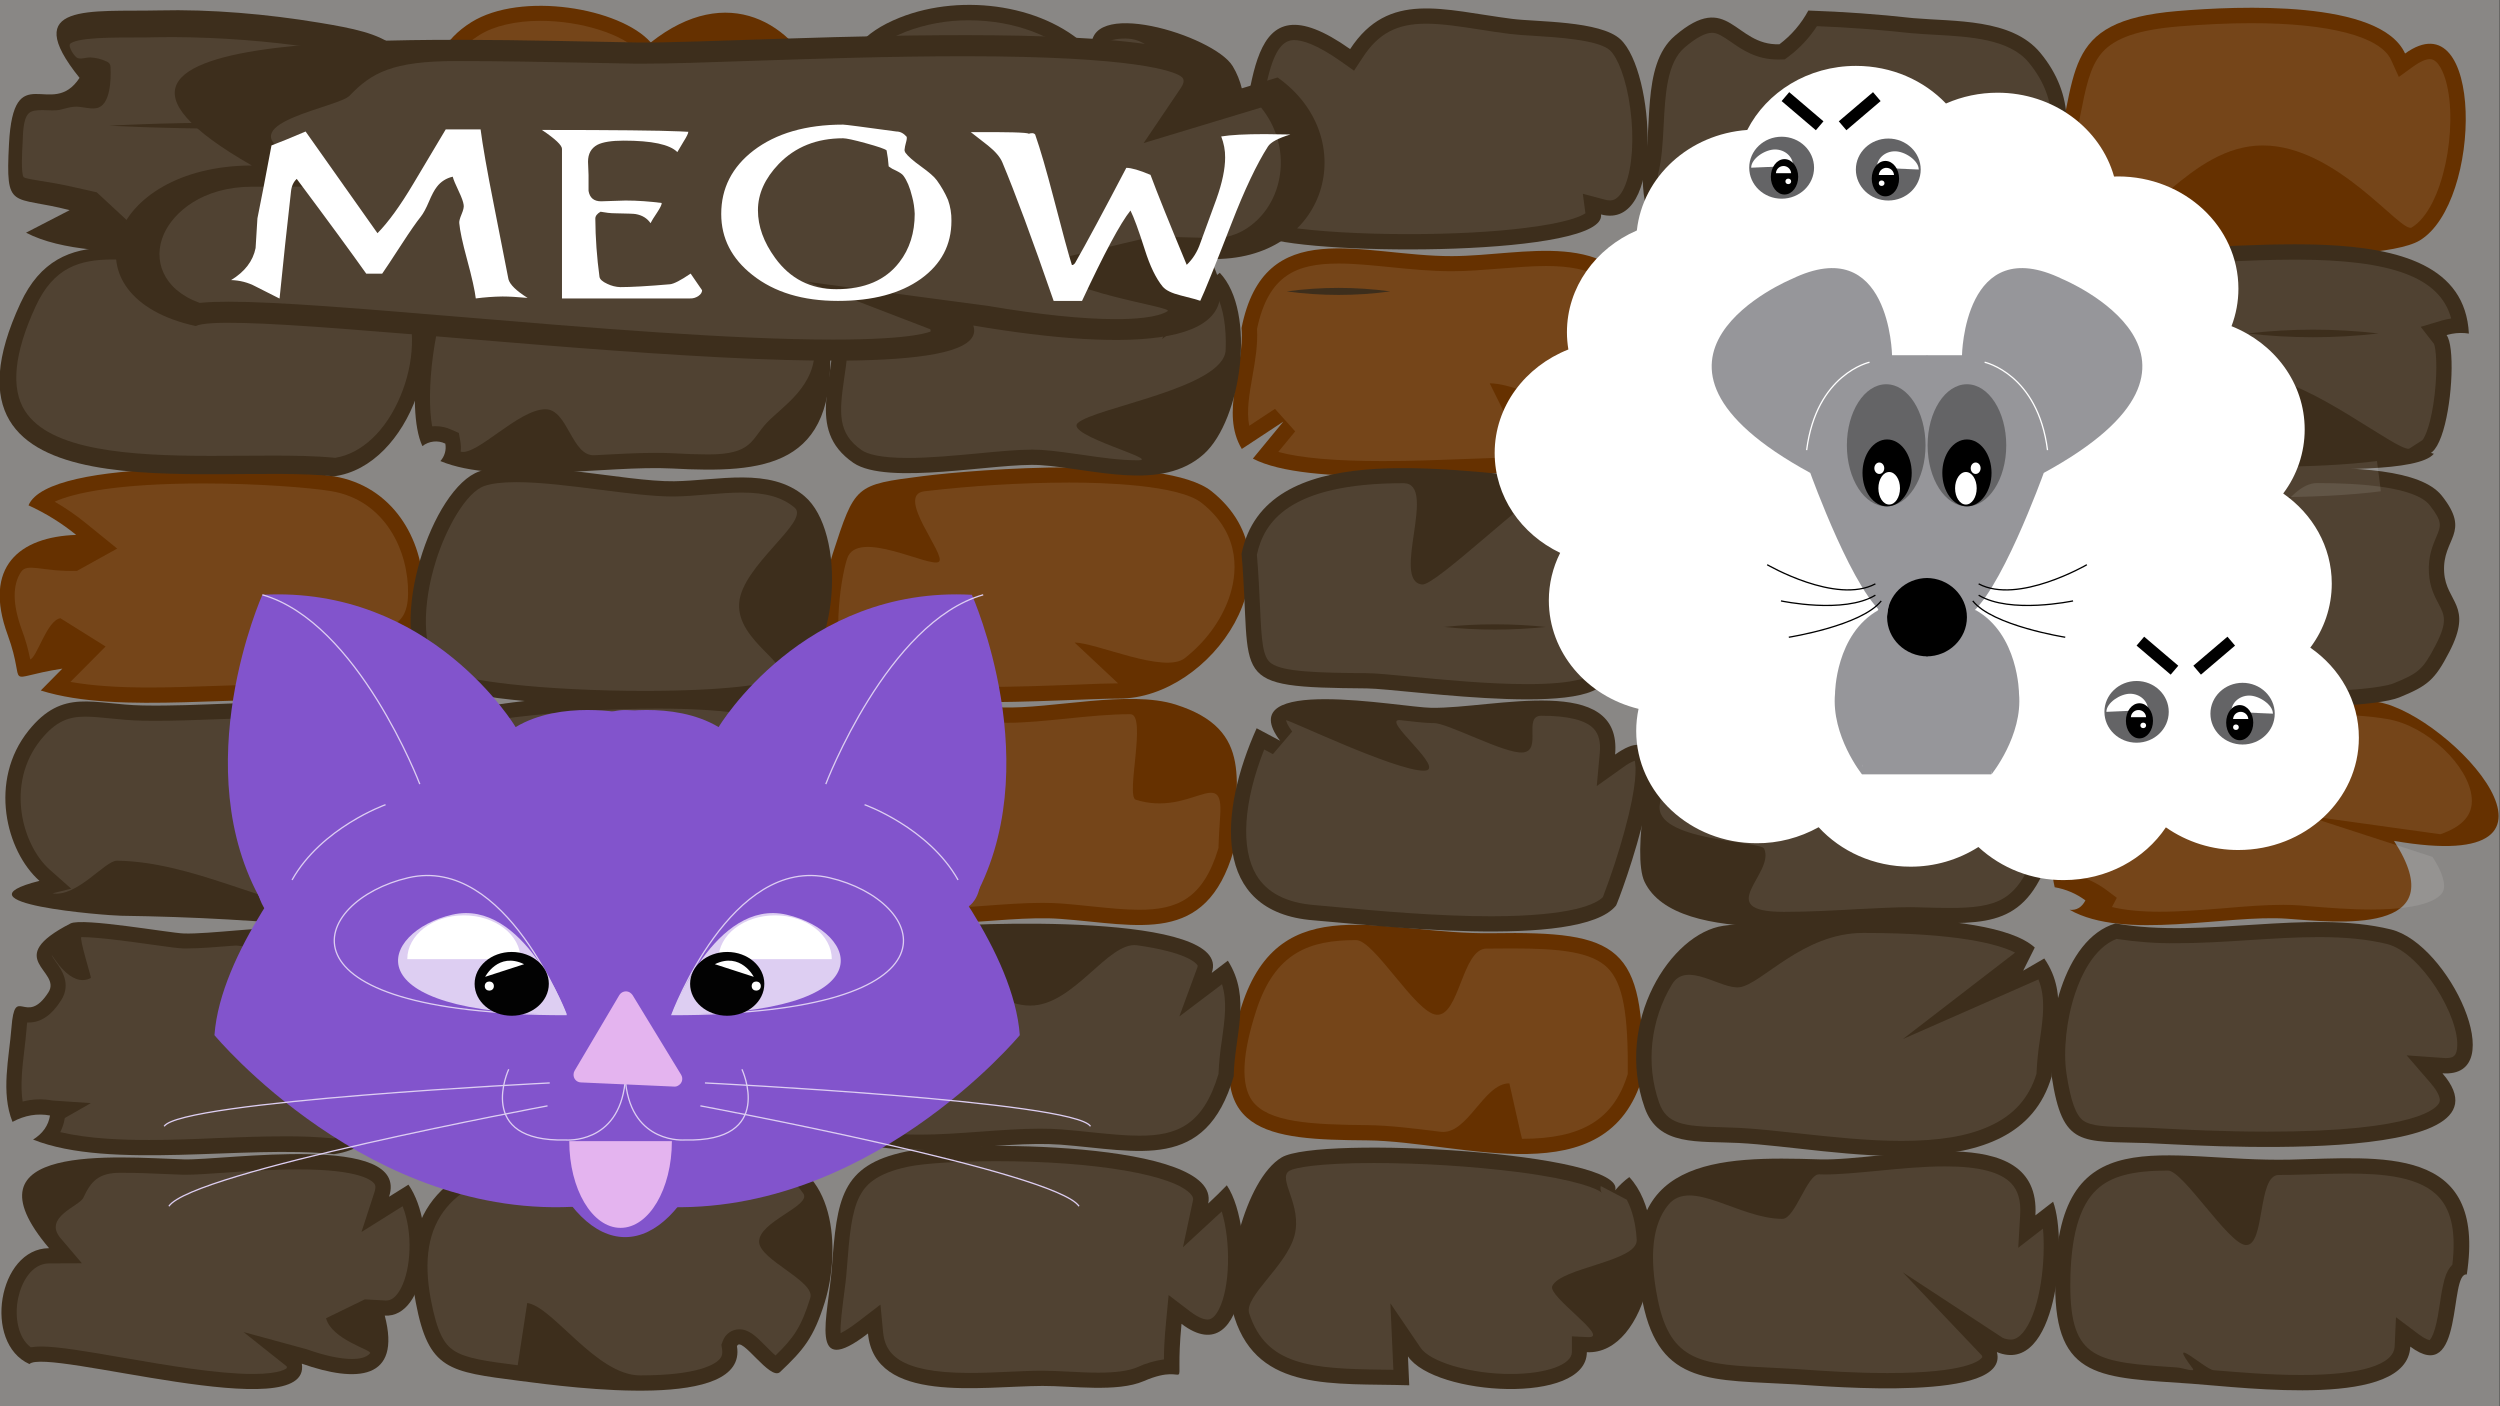 <?xml version="1.0" encoding="utf-8"?>
<!-- Generator: Adobe Illustrator 22.1.0, SVG Export Plug-In . SVG Version: 6.00 Build 0)  -->
<svg version="1.1" id="Layer_1" xmlns="http://www.w3.org/2000/svg" xmlns:xlink="http://www.w3.org/1999/xlink" x="0px" y="0px"
	 viewBox="0 0 1920 1080" style="enable-background:new 0 0 1920 1080;" xml:space="preserve">
<rect x="0" y="0" width="1920" height="1080" fill="#333333" stroke="none"/>
<style type="text/css">
	.st0{fill:#8254CC;}
	.st1{fill:none;stroke:#DDCEF2;stroke-miterlimit:10;}
	.st2{fill:#DDCEF2;}
	.st3{fill:#FFFFFF;}
	.st4{fill:#020202;}
	.st5{fill:#E4B4EF;}
	.st6{fill:#F9E6D2;}
	.st7{fill:#8E8D8D;}
	.st8{fill:#424142;}
	.st9{fill:#F9E8E8;}
	.st10{clip-path:url(#SVGID_2_);}
	.st11{fill:#686767;}
	.st12{clip-path:url(#SVGID_4_);}
	.st13{fill:#F6F6F8;}
	.st14{clip-path:url(#SVGID_6_);}
	.st15{fill:#442C6A;}
	.st16{clip-path:url(#SVGID_8_);}
	.st17{fill:#A3A3A3;}
	.st18{fill:#442C6B;}
	.st19{clip-path:url(#SVGID_10_);}
	.st20{fill:#533683;}
	.st21{fill:#51347E;}
	.st22{fill:#4E327A;}
	.st23{fill:#4B3176;}
	.st24{fill:#492F72;}
	.st25{fill:#462D6E;}
	.st26{clip-path:url(#SVGID_12_);}
	.st27{fill:#858585;}
	.st28{fill:#9F9F9F;}
	.st29{clip-path:url(#SVGID_14_);}
	.st30{fill:#949494;}
	.st31{fill:#999999;}
	.st32{fill:#9E9E9E;}
	.st33{fill:#808080;}
	.st34{clip-path:url(#SVGID_16_);}
	.st35{fill:#8A8A8A;}
	.st36{fill:#8F8F8F;}
	.st37{clip-path:url(#SVGID_18_);}
	.st38{fill:#724AB3;}
	.st39{fill:#E0E0E0;}
	.st40{clip-path:url(#SVGID_20_);}
	.st41{fill:#898785;}
	.st42{fill:#663100;}
	.st43{opacity:0.1;fill:#FFFFFF;enable-background:new    ;}
	.st44{fill:#3D2E1C;}
	.st45{fill:#96969A;}
	.st46{fill:none;stroke:#FFFFFF;stroke-miterlimit:10;}
	.st47{fill:none;stroke:#000000;stroke-miterlimit:10;}
	.st48{fill:#646466;}
	.st49{fill:none;stroke:#000000;stroke-width:9;stroke-miterlimit:10;}
	.st50{stroke:#000000;stroke-width:2;stroke-miterlimit:10;}
</style>
<title>titelskærm</title>
<g id="Layer_2_1_">
	<ellipse class="st0" cx="631" cy="808.1" rx="109.2" ry="254.9"/>
	<path class="st0" d="M631,556.5c0,0-61.8-13.2-105.9,13.2c0,0-81.7-136.8-245-128c0,0-75,167.7,0,298l64-77.2
		c-23.7,26.6-45.1,55.2-64,85.3c-22.8,36.6-43.5,80.1-46.3,119.9c0,0,150.1,181,355.3,165.5"/>
	<path class="st1" d="M573.6,847.8c0,0-57.4-154.5-152.3-132.4S282.3,847.8,573.6,847.8z"/>
	<path class="st1" d="M518.4,900.8c0,0-33.1,70.6,55.2,68.4c0,0,50.8,4.4,57.4-55.2"/>
	<path class="st1" d="M558.2,914c0,0-357.5,17.7-373,41.9"/>
	<path class="st1" d="M432.4,624.9c0,0-59.6-156.7-152.3-183.2"/>
	<path class="st0" d="M615.5,556.5c0,0,61.8-13.2,105.9,13.2c0,0,81.7-136.8,245-128c0,0,75,167.7,0,298l-64-77.2
		c23.7,26.6,45.1,55.2,64,85.3c22.8,36.6,43.5,80.1,46.3,119.9c0,0-150.1,181-355.3,165.5"/>
	<path class="st1" d="M744.1,900.8c0,0,33.1,70.6-55.2,68.4c0,0-50.8,4.4-57.4-55.2"/>
	<path class="st1" d="M708.2,914c0,0,357.5,17.7,373,41.9"/>
	<path class="st1" d="M676.3,847.8c0,0,57.4-154.5,152.3-132.4S967.7,847.8,676.3,847.8z"/>
	<path class="st1" d="M825.2,624.9c0,0,59.6-156.7,152.3-183.2"/>

		<ellipse transform="matrix(0.977 -0.215 0.215 0.977 -148.021 82.521)" class="st0" cx="305.5" cy="722" rx="30.9" ry="40.8"/>

		<ellipse transform="matrix(0.977 -0.215 0.215 0.977 -130.731 220.378)" class="st0" cx="948.1" cy="711.4" rx="25.7" ry="35.7"/>
	<path class="st2" d="M574.7,847.8c0,0-41.9-112.7-111.1-96.6S362.2,847.8,574.7,847.8z"/>
	<path class="st2" d="M676.2,847.8c0,0,41.8-112.7,111.1-96.6S888.7,847.8,676.2,847.8z"/>
	<path class="st3" d="M830.9,794.1c0-23.4-24.5-42.3-54.8-42.3s-54.8,19-54.8,42.3"/>
	<ellipse class="st4" cx="729.8" cy="818.1" rx="36" ry="30.8"/>
	<path class="st3" d="M755.5,811.2c0,0-12.6-24.4-37.7-12.2"/>
	<path class="st5" d="M681.3,917.7l-95.7-4.3c-3.3-0.2-5.8-2.9-5.6-6.2c0-1,0.3-1.9,0.8-2.7l45.8-77.4c1.7-2.8,5.3-3.7,8.1-2.1
		c0.8,0.5,1.5,1.2,2,2l49.9,81.8c1.7,2.8,0.8,6.4-2,8.1C683.6,917.4,682.5,917.7,681.3,917.7z"/>
	<path class="st3" d="M420.2,794.1c0-23.4,24.5-42.3,54.8-42.3s54.8,19,54.8,42.3"/>
	<ellipse class="st4" cx="521.2" cy="818.1" rx="36" ry="30.8"/>
	<path class="st3" d="M495.6,811.2c0,0,12.6-24.4,37.7-12.2"/>
	<circle class="st3" cx="499.7" cy="820.2" r="4.4"/>
	<circle class="st3" cx="757.9" cy="820.2" r="4.4"/>
	<path class="st1" d="M399.2,644.8c0,0-61.8,22.1-90.5,72.8"/>
	<path class="st1" d="M862.7,644.8c0,0,61.8,22.1,90.5,72.8"/>
	<path class="st1" d="M556,936.1c0,0-344.3,64-366.4,97.1"/>
	<path class="st1" d="M703.8,936.1c0,0,344.3,64,366.4,97.1"/>
	<path class="st5" d="M676.2,970.3c0,46.3-22.2,83.9-49.7,83.9s-49.7-37.5-49.7-83.9"/>
	<path class="st3" d="M1811.9,393.7c8.1-9,12.8-19.8,12.8-31.6c0-18.2-11.4-34.3-28.9-44.4c8.1-9,12.8-19.8,12.8-31.6
		c0-22.8-17.9-42.4-43.5-50.9c2.7-5.8,4.1-12.1,4.1-18.5c0-30.6-32.1-55.3-71.6-55.3c-0.8,0-1.6,0-2.3,0c-8-23.8-36-41.3-69.3-41.3
		c-10.5,0-20.8,1.8-30.7,5.3c-13.1-11.4-32.2-18.5-53.4-18.5c-28.5,0-53.2,12.9-64.7,31.6c-34.5,2.1-62.2,23-65.6,49.5
		c-24.5,8.8-41.5,28-41.5,50.2c0,2.8,0.3,5.7,0.8,8.5c-25.7,8.4-43.8,28.1-43.8,51c0,21.5,15.8,40.1,39,49.2
		c-4.4,7-6.7,15.1-6.7,23.4c0,25.7,22.6,47.2,53.3,53.5c-0.9,3.6-1.4,7.2-1.4,10.9c0,30.6,32.1,55.3,71.6,55.3
		c12.7,0.1,25.3-2.6,36.8-7.9c13.1,11.9,32.7,19.4,54.5,19.4c14.1,0.1,28-3.2,40.5-9.7c13,10.1,30.9,16.3,50.8,16.3
		c25.6,0,48.1-10.4,60.7-26c13.1,7.4,28,11.3,43.1,11.1c39.5,0,71.6-24.8,71.6-55.3C1840.8,420,1829.4,403.8,1811.9,393.7z"/>
	<path class="st3" d="M1368.4,517.4c0-21.4-17.4-38.8-38.8-38.8c-4.9,0-9.8,0.9-14.4,2.8c-16.3-14-40.8-12.1-54.7,4.2
		c-14,16.3-12.1,40.8,4.2,54.7c6.2,5.4,14,8.6,22.2,9.2c4.9,20.9,25.8,33.8,46.7,28.8c17.5-4.1,29.9-19.8,29.9-37.8
		c0-1.3-0.1-2.6-0.2-3.8C1366.6,530.8,1368.4,524.2,1368.4,517.4z"/>
	<path class="st3" d="M1198.3,600c0-21.4-17.3-38.8-38.8-38.9c-21.4,0-38.8,17.3-38.9,38.8c0,3.1,0.4,6.2,1.1,9.2
		c-5,20.8,7.8,41.8,28.7,46.8c20.8,5,41.8-7.8,46.8-28.7c0.7-3,1.1-6,1.1-9c0-3.1-0.4-6.1-1.1-9.1
		C1197.9,606.1,1198.3,603.1,1198.3,600z"/>
	<path class="st6" d="M1361.5,336.5c29.3-7.2,59.3-10.7,89.5-10.4c28.6-0.5,52.9,2.8,82.6-2c15.8-2.7,31.3-6.9,46.4-12.4
		c0.4-1.2,0.3-2.5-0.4-3.5c-16.7,6.3-33.4,9.7-51.5,13c-29.1,4.1-53.2,0.9-79.8,0.8c-27.4,0.5-55.2,4.5-85.4,11
		C1362.1,333.7,1361.8,335.1,1361.5,336.5L1361.5,336.5z"/>

		<ellipse transform="matrix(0.999 -4.205003e-02 4.205003e-02 0.999 -11.521 68.777)" class="st7" cx="1629.1" cy="308.2" rx="73.8" ry="59.6"/>
	<ellipse class="st7" cx="1728.5" cy="336.6" rx="41.3" ry="33"/>
	<circle class="st3" cx="1739.2" cy="325.8" r="10.7"/>
	<ellipse cx="1740.9" cy="331.6" rx="4.1" ry="5"/>
	<circle class="st3" cx="1740" cy="330" r="1.7"/>
	<ellipse class="st8" cx="1765.6" cy="338.2" rx="10.7" ry="6.6"/>
	<ellipse class="st3" cx="1768.9" cy="336.6" rx="2.5" ry="1.6"/>
	<path class="st9" d="M1759,358.9c0,0-15.6-2.5-15.6-10.7"/>
	<g>
		<g>
			<defs>
				<polygon id="SVGID_1_" points="1706.7,329.1 1706.3,304.5 1720.5,302.8 1721,327.4 				"/>
			</defs>
			<clipPath id="SVGID_2_">
				<use xlink:href="#SVGID_1_"  style="overflow:visible;"/>
			</clipPath>
			<g class="st10">
				<path class="st11" d="M1713.2,326.7c-1.6,0.2-3-3.3-3.1-7.9s1.2-8.4,2.8-8.6s3,3.3,3.1,7.9S1714.9,326.5,1713.2,326.7
					 M1713.4,303.6c-3.9,0.5-7,6.4-6.9,13.2s3.4,11.9,7.3,11.5s7-6.4,6.9-13.2S1717.3,303.1,1713.4,303.6"/>
				<path class="st9" d="M1712.9,310.3c-1.6,0.2-2.9,4-2.8,8.6s1.5,8,3.1,7.9s2.9-4,2.8-8.6S1714.5,310.1,1712.9,310.3"/>
			</g>
		</g>
	</g>
	<g>
		<g>
			<defs>
				<polygon id="SVGID_3_" points="1725.8,315.9 1725.6,291.3 1741.1,289.6 1741.2,314.2 				"/>
			</defs>
			<clipPath id="SVGID_4_">
				<use xlink:href="#SVGID_3_"  style="overflow:visible;"/>
			</clipPath>
			<g class="st12">
				<path class="st11" d="M1732.9,313.4c-1.8,0.2-3.2-3.3-3.3-7.8s1.4-8.4,3.2-8.5s3.2,3.3,3.3,7.9S1734.6,313.3,1732.9,313.4
					 M1733.3,290.4c-4.3,0.5-7.7,6.4-7.6,13.1s3.5,11.9,7.8,11.5s7.7-6.3,7.6-13.1S1737.6,290,1733.3,290.4"/>
				<path class="st9" d="M1732.8,297c-1.8,0.2-3.2,4-3.2,8.5s1.5,8,3.3,7.8s3.2-4,3.2-8.5S1734.5,296.9,1732.8,297"/>
			</g>
		</g>
	</g>
	<circle class="st13" cx="162.7" cy="457.9" r="20"/>
	<circle class="st3" cx="115.9" cy="457.9" r="20"/>
	<rect x="139.9" y="426.9" transform="matrix(0.748 -0.664 0.664 0.748 -244.939 212.002)" width="33.1" height="2.8"/>
	<rect x="120.8" y="411.7" transform="matrix(0.664 -0.748 0.748 0.664 -279.106 235.062)" width="2.8" height="33.1"/>
	<circle cx="115.9" cy="459.2" r="7.6"/>
	<circle cx="162.7" cy="459.2" r="7.6"/>
	<circle class="st13" cx="1355.2" cy="1018.7" r="18.9"/>
	<circle class="st3" cx="1310.9" cy="1018.7" r="18.9"/>
	<rect x="1333.6" y="989.5" transform="matrix(0.748 -0.664 0.664 0.748 -317.484 1146.014)" width="31.4" height="2.6"/>
	<rect x="1315.4" y="974.9" transform="matrix(0.664 -0.748 0.748 0.664 -298.391 1316.696)" width="2.6" height="31.4"/>
	<circle cx="1310.9" cy="1020" r="7.2"/>
	<circle cx="1355.2" cy="1020" r="7.2"/>
	<circle class="st13" cx="1693.2" cy="63.7" r="18.9"/>
	<circle class="st3" cx="1648.9" cy="63.7" r="18.9"/>
	<rect x="1671.7" y="34.5" transform="matrix(0.748 -0.664 0.664 0.748 402.019 1129.546)" width="31.4" height="2.6"/>
	<rect x="1653.4" y="19.9" transform="matrix(0.664 -0.748 0.748 0.664 528.845 1248.725)" width="2.6" height="31.4"/>
	<circle cx="1648.9" cy="64.9" r="7.2"/>
	<circle cx="1693.2" cy="64.9" r="7.2"/>
	<circle class="st13" cx="778.4" cy="249.2" r="20.6"/>
	<circle class="st3" cx="730.2" cy="249.2" r="20.6"/>
	<rect x="755" y="217.3" transform="matrix(0.748 -0.664 0.664 0.748 49.556 567.885)" width="34.2" height="2.8"/>
	<rect x="735.1" y="201.5" transform="matrix(0.664 -0.748 0.748 0.664 83.818 623.9)" width="2.8" height="34.2"/>
	<circle cx="730.2" cy="250.6" r="7.8"/>
	<circle cx="778.4" cy="250.6" r="7.8"/>
	<g>
		<g>
			<g>
				<defs>
					<path id="SVGID_5_" d="M1611.7,734.7l6.4,4.2c11.5,7.5,11.7,24.6,0.1,32.6l-6.4-4.2C1623.3,759.3,1623.2,742.3,1611.7,734.7z"
						/>
				</defs>
				<clipPath id="SVGID_6_">
					<use xlink:href="#SVGID_5_"  style="overflow:visible;"/>
				</clipPath>
				<g class="st14">
					<g>
						<path class="st15" d="M1618.2,771.5l-6.4-4.2c11.6-8,11.4-25-0.1-32.6l6.4,4.2C1629.6,746.5,1629.8,763.5,1618.2,771.5"/>
					</g>
				</g>
			</g>
		</g>
		<g>
			<g>
				<defs>
					<polygon id="SVGID_7_" points="1611.7,734.7 1618.1,738.9 1617.6,738.6 1611.2,734.4 					"/>
				</defs>
				<clipPath id="SVGID_8_">
					<use xlink:href="#SVGID_7_"  style="overflow:visible;"/>
				</clipPath>
				<g class="st16">
					<g>
						<path class="st17" d="M1617.6,738.6l-6.4-4.2l0.5,0.3l6.4,4.2L1617.6,738.6"/>
					</g>
				</g>
			</g>
		</g>
		<polygon class="st18" points="1532.7,830.6 1526.3,826.4 1611.8,767.3 1618.2,771.5 		"/>
		<g>
			<g>
				<defs>
					<path id="SVGID_9_" d="M1511,830.9l-6.4-4.2c6.6,4.4,15.3,4.3,21.8-0.3l6.4,4.2C1526.3,835.2,1517.6,835.3,1511,830.9z"/>
				</defs>
				<clipPath id="SVGID_10_">
					<use xlink:href="#SVGID_9_"  style="overflow:visible;"/>
				</clipPath>
				<g class="st19">
					<g>
						<path class="st20" d="M1511,830.9l-6.4-4.2c0.5,0.4,1.1,0.7,1.7,1l6.4,4.2C1512.1,831.6,1511.5,831.3,1511,830.9"/>
						<path class="st21" d="M1512.6,831.9l-6.4-4.2c1.8,1,3.8,1.7,5.8,2l6.4,4.2C1516.4,833.5,1514.4,832.9,1512.6,831.9"/>
						<path class="st22" d="M1518.4,833.8l-6.4-4.2c1.2,0.2,2.4,0.3,3.7,0.3l6.4,4.2C1520.9,834.1,1519.7,834.1,1518.4,833.8"/>
						<path class="st23" d="M1522.1,834.1l-6.4-4.2h0.1c1,0,2-0.2,3-0.3l6.4,4.2c-1,0.2-2,0.3-3,0.3L1522.1,834.1"/>
						<path class="st24" d="M1525.3,833.8l-6.4-4.2c1-0.2,2.1-0.5,3.1-0.9l6.4,4.2C1527.3,833.3,1526.3,833.6,1525.3,833.8"/>
						<path class="st25" d="M1528.3,832.9l-6.4-4.2c1.2-0.5,2.3-1,3.4-1.7l6.4,4.2C1530.7,831.9,1529.5,832.4,1528.3,832.9"/>
						<path class="st15" d="M1531.8,831.2l-6.4-4.2c0.3-0.2,0.6-0.4,0.9-0.6l6.4,4.2C1532.4,830.8,1532.1,831,1531.8,831.2"/>
					</g>
				</g>
			</g>
		</g>
		<g>
			<g>
				<defs>
					<path id="SVGID_11_" d="M1511,830.9l-6.4-4.2c-5.4-3.5-8.6-9.4-8.7-15.8l6.4,4.2C1502.4,821.5,1505.6,827.4,1511,830.9z"/>
				</defs>
				<clipPath id="SVGID_12_">
					<use xlink:href="#SVGID_11_"  style="overflow:visible;"/>
				</clipPath>
				<g class="st26">
					<g>
						<path class="st27" d="M1511,830.9l-6.4-4.2c-5.4-3.5-8.6-9.4-8.7-15.8l6.4,4.2C1502.4,821.5,1505.6,827.4,1511,830.9"/>
					</g>
				</g>
			</g>
		</g>
		<polygon class="st28" points="1529.9,684.8 1523.5,680.6 1611.2,734.4 1617.6,738.6 		"/>
		<g>
			<g>
				<defs>
					<path id="SVGID_13_" d="M1519.2,682l-6.4-4.2c3.7-0.1,7.4,0.9,10.6,2.9l6.4,4.2C1526.7,682.9,1523,681.9,1519.2,682z"/>
				</defs>
				<clipPath id="SVGID_14_">
					<use xlink:href="#SVGID_13_"  style="overflow:visible;"/>
				</clipPath>
				<g class="st29">
					<g>
						<path class="st30" d="M1519.2,682l-6.4-4.2h0.1L1519.2,682L1519.2,682"/>
						<path class="st31" d="M1519.3,682l-6.4-4.2c1.2,0,2.4,0.1,3.6,0.2l6.4,4.2C1521.7,682.1,1520.5,682,1519.3,682"/>
						<path class="st32" d="M1522.9,682.2l-6.4-4.2c2,0.3,3.9,1,5.7,1.9l6.4,4.2C1526.8,683.2,1524.9,682.5,1522.9,682.2"/>
						<path class="st17" d="M1528.6,684.1l-6.4-4.2c0.4,0.2,0.8,0.5,1.3,0.7l6.4,4.2C1529.4,684.6,1529,684.3,1528.6,684.1"/>
					</g>
				</g>
			</g>
		</g>
		<polygon class="st33" points="1502.2,815 1495.8,810.9 1493.6,698 1500.1,702.2 		"/>
		<g>
			<g>
				<defs>
					<path id="SVGID_15_" d="M1500.1,702.2l-6.4-4.2c-0.2-10.9,8.3-19.9,19.2-20.2l6.4,4.2C1508.4,682.3,1499.8,691.4,1500.1,702.2z
						"/>
				</defs>
				<clipPath id="SVGID_16_">
					<use xlink:href="#SVGID_15_"  style="overflow:visible;"/>
				</clipPath>
				<g class="st34">
					<g>
						<path class="st27" d="M1500.1,702.2l-6.4-4.2c-0.2-7,3.4-13.6,9.4-17.3l6.4,4.2C1503.5,688.6,1499.9,695.2,1500.1,702.2"/>
						<path class="st35" d="M1509.5,684.9l-6.4-4.2c1.1-0.7,2.3-1.2,3.5-1.7l6.4,4.2C1511.8,683.7,1510.6,684.2,1509.5,684.9"/>
						<path class="st36" d="M1513,683.2l-6.4-4.2c1-0.4,2.1-0.7,3.2-0.9l6.4,4.2C1515.1,682.5,1514,682.8,1513,683.2"/>
						<path class="st30" d="M1516.1,682.3l-6.4-4.2c1-0.2,2.1-0.3,3.1-0.3l6.4,4.2C1518.2,682,1517.2,682.1,1516.1,682.3"/>
					</g>
				</g>
			</g>
		</g>
		<g>
			<g>
				<defs>
					<path id="SVGID_17_" d="M1472.7,867.9l-6.4-4.2c-37.2-24.4-59.9-65.6-60.7-110.1c-1.5-75.1,58-137.8,132.7-140.1l6.4,4.2
						c-74.8,2.3-134.2,65-132.7,140.1C1412.7,802.2,1435.5,843.5,1472.7,867.9z"/>
				</defs>
				<clipPath id="SVGID_18_">
					<use xlink:href="#SVGID_17_"  style="overflow:visible;"/>
				</clipPath>
				<g class="st37">
					<g>
						<path class="st15" d="M1472.7,867.9l-6.4-4.2c-37.2-24.4-59.9-65.6-60.7-110.1c-0.9-48.8,24-94.4,65.6-119.9l6.4,4.2
							c-41.5,25.6-66.5,71.2-65.6,119.9C1412.7,802.2,1435.4,843.5,1472.7,867.9"/>
						<path class="st25" d="M1477.6,637.8l-6.4-4.2c7.5-4.6,15.3-8.5,23.5-11.5l6.4,4.2C1492.9,629.3,1485,633.2,1477.6,637.8"/>
						<path class="st24" d="M1501.1,626.2l-6.4-4.2c7.1-2.7,14.3-4.7,21.8-6.2l6.4,4.2C1515.5,621.5,1508.2,623.6,1501.1,626.2"/>
						<path class="st23" d="M1522.9,620.1l-6.4-4.2c7.2-1.4,14.5-2.2,21.9-2.4l6.4,4.2C1537.4,617.9,1530.1,618.7,1522.9,620.1"/>
					</g>
				</g>
			</g>
		</g>
		<path class="st38" d="M1544.7,617.6c74.8-2.3,136.5,56.7,138,131.8s-58,137.8-132.7,140.1s-136.5-56.7-138-131.8
			S1470,619.9,1544.7,617.6z M1618.2,771.5c11.7-8.1,11.4-25.5-0.6-32.9l-87.7-53.8c-3.2-2-6.9-3-10.6-2.9
			c-10.9,0.4-19.4,9.4-19.2,20.2l2.2,112.8c0.2,10.7,8.9,19.2,19.6,19c3.9-0.1,7.7-1.3,10.8-3.5L1618.2,771.5"/>
		<path class="st39" d="M1519.2,682c3.8-0.1,7.5,0.9,10.6,2.9l87.7,53.8c12,7.4,12.3,24.8,0.6,32.9l-85.5,59.1
			c-8.7,6.1-20.8,4-26.9-4.7c-2.2-3.2-3.5-6.9-3.5-10.8l-2.2-112.8C1499.8,691.4,1508.4,682.4,1519.2,682z"/>
		<g>
			<g>
				<defs>
					<path id="SVGID_19_" d="M1615.6,635.1l6.4,4.2c-22.9-15-49.9-22.6-77.3-21.7l-6.4-4.2C1565.7,612.5,1592.7,620.1,1615.6,635.1z
						"/>
				</defs>
				<clipPath id="SVGID_20_">
					<use xlink:href="#SVGID_19_"  style="overflow:visible;"/>
				</clipPath>
				<g class="st40">
					<g>
						<path class="st23" d="M1544.7,617.6l-6.4-4.2h0.7l6.4,4.2H1544.7"/>
						<path class="st22" d="M1545.5,617.6l-6.4-4.2c8.6-0.2,17.2,0.4,25.7,1.8l6.4,4.2C1562.7,618,1554.1,617.4,1545.5,617.6"/>
						<path class="st21" d="M1571.2,619.4l-6.4-4.2c13.9,2.3,27.3,6.8,39.8,13.4l6.4,4.2C1598.5,626.2,1585,621.7,1571.2,619.4"/>
						<path class="st20" d="M1610.9,632.8l-6.4-4.2c3.8,2,7.5,4.2,11.1,6.5l6.4,4.2C1618.5,637,1614.7,634.8,1610.9,632.8"/>
					</g>
				</g>
			</g>
		</g>
	</g>
	<g id="Layer_1_1_">
		<rect x="-0.3" class="st41" width="1920" height="1080"/>
		<path class="st42" d="M1624.7,535.6c-40.4,11.9-43.1,54.7-43.5,90.5c-6.3,17.8-7.4,36.9-3.2,55.3c8.6,1.5,16.6,4.9,23.6,10.1
			c-2.8,5.4-6.9,7.8-12.2,7.2c42.4,24,120.1,3.4,167.5,6.9c36.8,2.7,129.2,13.5,81.7-59.8c158.1,27.4,43.5-96.3-11.5-106.5
			C1762.9,527.4,1691.3,547.5,1624.7,535.6z"/>
		<path class="st43" d="M1658.6,700.2c-14.4,0-26.6-1.2-36.6-3.6l3.7-7.1l-8-6c-6.2-4.6-13.1-8.1-20.5-10.3
			c-2.1-14.1-0.7-28.4,4.1-41.8l0.6-1.8v-1.9c0.4-42.6,6-69.3,32.6-78.6c16.8,2.6,33.8,3.9,50.8,3.7c17.6,0,35.5-1,52.7-2
			c16.7-1,33.9-1.9,50.3-1.9c17.4,0,32.3,1.1,45.6,3.4c29.9,5.2,62.4,35.7,64.4,60.6c1,12.8-6.8,21.8-24.1,27.8l-104.1-14.5
			l98.1,31.9c7.9,12.2,10.6,21.8,7.8,27c-2.2,4-11.9,13.4-55,13.4l0,0c-16.8,0-33.7-1.4-45.9-2.4c-3.2-0.3-6-0.5-8.4-0.7
			c-4.1-0.3-8.4-0.5-13.2-0.5c-13.9,0-29.1,1.2-45.2,2.6C1691.8,698.8,1674.7,700.2,1658.6,700.2z"/>
		<path class="st42" d="M1261.6,826.6c1.3-100.4-17.5-111.5-115.5-109.9c-83.4,1.3-162.8-36.2-192.5,55.8
			c-32,98.8,19.4,102.7,96.2,103.3C1122.8,876.5,1234.7,919.4,1261.6,826.6z"/>
		<path class="st43" d="M1159.2,832c-19.9,0-32,39.8-52.8,37.2c-20.1-2.5-39-4.9-56.5-5.1c-42.6-0.4-76.1-2-88.2-18.7
			c-8.9-12.3-7.8-35.6,3.1-69.3c14.5-44.9,41.2-54.1,76.7-54.1c13.9,0,45.6,55.8,61.6,57.3c17.8,1.7,19.6-50.8,38.6-50.8
			c1.6,0,3.2,0,4.7,0c5.5-0.1,10.4-0.1,15-0.1c36.1,0,61,2.5,73.4,15.1c11.5,11.7,15.8,34.6,15.3,81.4c-10.7,34.8-35,49.7-81.2,49.7
			C1168.7,874.6,1159.2,832,1159.2,832z"/>
		<path class="st42" d="M947.5,653.1c0.7-50.9,16.8-92.5-44.6-112c-36-11.4-95.4,3.5-133.6,2.2c-40.7-1.3-88.2-19.6-116.3,14.3
			c-17,20.5-27.5,109.4-13.6,133.9l25.6-9.6l-16,17.9c42.2,21,117.9,2.3,165.5,5.9C874.4,710.1,926.1,726.7,947.5,653.1z"/>
		<path class="st43" d="M874.8,698.7c-11.2,0-23.4-1.3-36.4-2.6c-7.5-0.8-15.2-1.6-23-2.2c-4.5-0.3-9.3-0.5-14.8-0.5
			c-14,0-29.1,1.1-45,2.3c-16.2,1.2-32.9,2.4-48.6,2.4c-15.2,0-27.6-1.2-37.7-3.6l4.4-4.9l-12.9-18.8l-14.3,5.4
			c-2.1-10.9-2.8-28.9-0.3-52c3.3-30.4,10.4-52.8,15.8-59.2c9.2-11.2,21.9-16.1,41.1-16.1c10.7,0,22,1.5,34,3
			c10.5,1.3,21.3,2.8,31.8,3.1c1.6,0,3.4,0.1,5.1,0.1c13.7,0,28.9-1.6,45.1-3.2c16.5-1.7,33.5-3.4,49-3.4c13,0-3.8,63.2,4.2,65.7
			c41.9,13.3,67.5-26.9,64.8,12.4c-0.5,7.9-1.1,16.1-1.3,24.7C924,690.7,903.7,698.7,874.8,698.7L874.8,698.7z"/>
		<path class="st42" d="M633.4,826.6c1.1-82.1-1.5-109.5-87.2-111.4c-48.4-1-160.1-21.7-196.7,2.1l18.9,13
			c-43.6-2.8-39.7,17.9-43.6,69.3c-1.7,21.8-19.9,75.9,17.8,63.1c-12.5,27,115.8,13.3,142.2,15C548.8,881.9,610.3,906.1,633.4,826.6
			z"/>
		<path class="st43" d="M559.2,872.7c-12.5,0-26.2-1.6-40.6-3.3c-10.7-1.3-21.8-2.6-33-3.3c-1.8-0.1-4-0.2-6.8-0.2
			c-7.1,0-17,0.4-28.3,0.8c-15.1,0.6-32.1,1.3-48.4,1.3c-30,0-42.2-2.5-47.1-4.2l34.8-21.3l-50.9,9.1c-2,0.8-4.1,1.2-6.2,1.3
			c-0.2,0-0.4,0-0.7,0c-0.4-0.8-1.5-3.6-1.2-11.3c0.3-7.4,1.9-16.2,3.2-24c1.1-6.3,2.1-12.2,2.5-17.1c0.4-5.6,0.8-10.7,1.1-15.6
			c1.1-16.6,1.9-29.8,5.3-36.4c1.3-2.5,3.4-6.7,18.3-6.7c2,0,4.2,0.1,6.5,0.2l42.2,2.7l-35.2-24.3c9.9-1.9,22.4-2.9,37.6-2.9
			c26.5,0,56.6,2.9,83.2,5.5c19.9,1.9,37.1,3.6,50.4,3.8c38.5,0.8,35.2,27.1,44,40.7c9.2,14.2,32.2,19.6,31.7,57.3
			C609.7,864.5,588,872.7,559.2,872.7L559.2,872.7z"/>
		<path class="st42" d="M256.5,539.3c92.9-12,90.3-158.2,0-173.5c-42.6-7.2-219-15.2-234.6,22.3c13.1,6,25.4,13.6,36.6,22.7
			c-43.6,1.5-71.8,24.4-52.6,76.8c15.4,42.1-5.9,33.3,42,25.9l-16.6,16.8C93,549.7,188.5,532,256.5,539.3z"/>
		<path class="st43" d="M114.4,528c-24.4,0-44-1.4-60.3-4.3l27-27.2l-34.7-21.7c-10.4,1.6-18.1,30.4-23.2,31.6
			c-1.5-7.8-3.7-15.4-6.5-22.9c-7.1-19.4-7.2-34.3-0.5-44.3c4.8-7.2,16.6,0.1,43-0.8l30.8-17.1l-24.3-19.7
			c-7.5-6.1-15.4-11.5-23.7-16.3c14.8-6.8,48.6-14,114.1-14c41.2,0,81.4,3.1,98.3,5.9c41.5,7,59.6,46,59,79.2
			c-0.6,29.1-19.6,27.5-60.9,33.5c-11.9-1.2-21.8,35.7-37.9,35.7s-33.2,0.6-49.8,1.2C148.2,527.4,130.9,528,114.4,528L114.4,528z"/>
		<path class="st42" d="M640.6,519.9c21.8,29.7,181.4,16.4,218.8,16.6c70.5,0.3,142.5-102,71.1-159.2c-35.1-28.1-179.9-17-222-11.6
			c-51.8,6.6-51.8,6.7-69,59.7C632.8,445.9,626.4,500.5,640.6,519.9z"/>
		<path class="st43" d="M752.6,527.6c-28.9,0-51.4-1.2-68.8-3.7c-27.3-3.9-32.8-9.8-33.7-10.9c-4.5-6.2-6.8-20.9-6.2-39.5
			c0.7-18.4,3.9-35.9,6.7-44.5c7.7-23.7,64.4,7.7,70.5,2.4c6-5.1-34-51.2-11.2-54.1c37-4.3,74.1-6.6,111.3-6.7
			c24.7,0,84.1,1.5,101.9,15.8c31.5,25.2,26.5,56.4,20.8,72.8c-6.1,17.4-18.1,33.8-33.9,46.2c-15.7,12.4-68.1-11.9-84.7-11.9
			l33.4,31.3c-7.3,0-18.1,0.4-31.9,1C805.6,526.6,779.2,527.6,752.6,527.6z"/>
		<path class="st42" d="M1575.7,132.5c-1.2,13.5,1.1,27.1,6.7,39.5l37.9-15.2l-29.9,21.8c32.5,17.1,233.3,26.9,267.9,6.1
			c48.7-29.3,49.2-187-11.2-143.6c-18.9-41.4-127.8-36.6-175-32.6C1579.9,16.3,1597.6,56.9,1575.7,132.5z"/>
		<path class="st43" d="M1737.8,111.7c-56.4,0-91.2,68.2-121.3,62.4l10.7-7.8l-11.3-20.3l-26.7,10.7c-1.9-7.2-2.6-14.6-2-22
			c4.8-16.7,7.7-31.5,10.2-44.7c4.4-22.5,7.5-38.7,16.9-49.5c9.9-11.4,28-17.6,58.8-20.2c19.7-1.6,38.5-2.5,55.9-2.5
			c60,0,99.2,10.3,107.4,28.3l5.9,13l11.6-8.4c4.8-3.4,9.1-5.3,12.2-5.3c6.9,0,11,11.9,12.4,17c9.6,34.6-1.9,97.6-26.3,112.3
			C1844.1,179.6,1794.9,111.7,1737.8,111.7z"/>
		<path class="st42" d="M953.5,251.9c2.6,29.8-16.6,64.9,0.2,92.9l31.9-21l-23.4,28.4c42.2,22.1,159.5,10.5,211.2,10.7
			c63.7,0.3,118.7-53.2,90.8-124.8c-25.1-64.3-93.2-41.6-149-41.4C1045.9,196.9,971.1,163.8,953.5,251.9z"/>
		<path class="st43" d="M1062,354.1c-36.3,0-62.8-2.3-80.3-7l13-15.8L979.2,314l-19.8,13c-2.2-11.4,0.1-24.5,2.5-38.1
			c2.1-11.9,4.2-24.2,3.5-36.3c8.8-41.7,30.6-50.2,62.8-50.2c12.3,0,25.7,1.4,39.8,2.8c15.2,1.5,30.9,3.1,46.6,3.1h0.8
			c11.9,0,24.3-1.1,36.3-2s24.2-2,35.6-2c36.5,0,55.7,11,66.2,38c13.3,34,4.4,58.3-5.4,72.7c-15.2,22.3-73.6-20.6-104-20.6
			l28.2,56.8c-12,0-26.8,0.5-43.8,1.2C1107.8,353.2,1084.6,354.1,1062,354.1z"/>
		<path class="st42" d="M319.3,132.5c-0.8,62.3,41.4,50,87.9,50.2s119.7,20,163.4,9.5c133.9-32.2,47.2-253-70.8-159.6
			C476.4,6.1,400.3-6.9,361.9,17.1C319.1,43.9,331.9,89.2,319.3,132.5z"/>
		<path class="st43" d="M539.7,183.6c-21.4,0-46.1-3.3-70-6.6c-22.7-3.1-22-11.4-40.2-11.5l-22.3-25.8c-6.6,0-14.4,31.4-20.6,31.6
			c-5.8,0.2-11.2,0.4-16.3,0.4l0,0c-16.8,0-25.9-2.2-31.3-7.7s-8-15.5-8-30c3.8-13.7,5.3-27.2,6.7-40.3c3.1-28.7,5.6-51.3,30.5-66.8
			c11.2-7,27.9-10.9,46.9-10.9c31.2,0,63.9,10.4,76,24.1l7.3,8.3l8.7-6.9c17-13.5,37.5,23.1,53.6,23.1c21.6,0,33.2-31.2,42.2-21
			c12.3,14,20.7,33.2,23,52.9c2.2,19-1.3,37.3-10,51.5c-10,16.3-26.1,27.3-48.1,32.6C560.1,182.7,550.9,183.6,539.7,183.6z"/>
		<path class="st44" d="M1241,695.6c0.4,1.7,60.9-159.7-0.6-116.1c5.7-63.2-93.1-35.2-141.1-35.9c-23.8-0.3-154.9-25.8-116.2,25.3
			l-18-9.6c-28.5,63.4-35.4,141.3,43.6,147.5C1051.9,710.2,1213.1,729.6,1241,695.6z"/>
		<path class="st43" d="M1145.4,703.7c-42,0-89-4.3-117.1-6.9c-7.4-0.7-13.8-1.3-18.7-1.7c-21.6-1.7-36.7-9.5-44.8-23.2
			c-12.2-20.6-9.8-56,6.1-96.3l6.7,3.6l14.8-17.4c-3.7-4.9-4.5-7.6-4.7-8.6c1.3-1,83.6,38.7,105.8,38.7c18.9,0-34.4-40.7-17.9-38.8
			c10.3,1.2,18.5,2.1,23.4,2.2h2l0,0c11.1,0,54.8,23.9,68.6,22.6c15-1.5-0.1-28.2,14.1-28.2c20.7,0,34.3,3.4,40.4,10.1
			c3.8,4.2,5.3,10.2,4.5,18.6l-2.3,25.3l20.7-14.7c2.6-2,5.5-3.6,8.5-4.8c1,4.4,2,18-7.7,53.4c-4.7,17.4-10.4,34.6-16.8,51.4
			C1226.1,694,1208.2,703.6,1145.4,703.7L1145.4,703.7z"/>
		<path class="st44" d="M1575.7,826.6c0.4-31.4,14.5-61.2-5.7-90.5l-16.2,9.4l8.9-17.8c-35.3-32.3-196.4-22.8-239.1-16.7
			c-40.4,5.8-83.8,73.7-60.5,139.7c10.5,29.8,40.8,25.5,72.1,27.1C1409.1,881.6,1549.4,917.3,1575.7,826.6z"/>
		<path class="st43" d="M1460.4,876.2c-26.3,0-54.4-3.1-79.2-5.8c-16.4-1.8-31.9-3.5-45.4-4.2c-4.7-0.2-9.3-0.3-13.8-0.5
			c-29.5-0.7-42.1-2.6-47.8-18.9c-10.4-29.5-6.7-63.4,9.9-90.8c11.2-18.6,37.8,4.2,52,2.2c17-2.4,48.3-41.7,94.8-41.7
			c72.6,0,103.6,8.6,116.7,15.1l-86.2,66.4l104.1-45.8c5.7,14.2,3.6,29.1,1.2,45.9c-1.4,8.8-2.3,17.7-2.7,26.6
			c-5.8,18.8-17.7,32-36.3,40.3C1511,872.6,1489,876.2,1460.4,876.2L1460.4,876.2z"/>
		<path class="st44" d="M1558,562.6c-1.3,0-20.3-18.5-36.1-22.4c-36.3-9.1-86.9,4.3-124.5,3.1c-40.4-1.3-88.3-19.3-116.3,14.3
			c-14.3,17.2-27.9,99.2-18.1,119.6c24.9,52,155.7,29.9,209.9,31.3c54.6,1.4,84.1,3.3,102.7-55.4
			C1582.8,630.7,1590.7,561.3,1558,562.6z"/>
		<path class="st43" d="M1370,700.3c-55.8,0-6.2-29.7-15.2-48.6c-2.8-5.8-84.5-5.8-80.1-33.7c4.3-27.5,11.2-47.8,15.5-52.9
			c9.2-11.1,22-16,41.3-16c10.8,0,22.6,1.5,34.1,3c10.4,1.3,21.1,2.7,31.5,3c1.7,0.1,3.6,0.1,5.4,0.1c13.9,0,29.3-1.6,44.1-3.2
			c15.1-1.6,30.8-3.2,45.1-3.2c10.8,0,19.8,0.9,27.3,2.8c9.1,2.3,21.9,12.6,27.3,17c4.6,3.7-17.1,55,11.6,5.8h0.2h0.7
			c2,0,3.6,0.5,5.4,2.9c9.8,13.4,5.6,55.1,0.2,72.3c-6.6,20.7-14.6,33.4-25.2,40c-10.4,6.4-24.3,7.7-41.9,7.7l0,0
			c-6.6,0-13.7-0.2-21.3-0.4l-2.8-0.1c-1.9,0-3.8-0.1-5.9-0.1c-11.5,0-25.5,0.8-40.4,1.5C1409.4,699.2,1389.3,700.3,1370,700.3z"/>
		<path class="st44" d="M1561.2,379.3c-4.9,4-8.5,9.3-10.4,15.3c6.7,3.8,13.9,4.1,21.6,0.6c-7.7,3.4-14.9,3.2-21.6-0.6
			C1552.7,388.6,1556.3,383.3,1561.2,379.3c-35.8-30.1-181-19.1-224.6-13.5c-51.8,6.6-51.8,6.7-69,59.7c-6.2,19-13.8,76.8,1.2,94.5
			c25.8,30.5,178.3,16.4,218.8,16.6C1555.9,536.8,1630.2,437.3,1561.2,379.3z"/>
		<path class="st43" d="M1378.8,527.9c-27.7,0-49.4-1.2-66.4-3.8c-25.4-3.8,15.1-42.4,13.1-44.7c-10.1-11.9-53.2-30.3-46.7-50.5
			c7.7-23.7,11.8-36.6,18-42c6-5.1,18.5-6.8,41.3-9.7c36-4.2,72.2-6.4,108.5-6.5c75.1,0,99.3,10.9,107,17.4l0.5,0.4l-9.2,16.1
			c5.1,3,10.9,4.6,16.8,4.6v-13.2c20.7,23.3,15.9,49.2,10.7,63.4c-13.1,36-51.1,65.3-84.6,65.3h-1c-8.2,0-20.4,0.5-34.6,1.1
			C1431.1,526.8,1404.8,527.9,1378.8,527.9z M1503.9,412.2c-8-1.3-5.6,11.8-13.5,13.5c-26.6,5.7,10.7,24.9,15.5,25.6
			c8,1.3,8.9-21.6,7.6-29.6C1512.6,416.8,1508.8,413,1503.9,412.2z"/>
		<path class="st44" d="M953.5,425.4c8.5,98-12.7,102.4,96.2,103.3c29.6,0.3,195.6,26.2,183.2-14.4c27.3,6,33.8-53.2,32.6-75.2
			c-3.1-58.6-24.7-68.1-78.9-72.1C1110.6,361.4,971.3,336.4,953.5,425.4z"/>
		<path class="st43" d="M1172.9,525.4c-29.4,0-64.2-3.3-89.7-5.8c-15-1.4-26.8-2.6-33.4-2.6c-38.3-0.3-64.2-1-73.4-7.5
			c-6.7-4.7-7.5-16.7-8.7-43.6c-0.5-10.9-1.1-24.3-2.4-39.9c5.3-24.1,23.4-54.9,112.6-54.9c26.7,0-10,75.5,14.4,77.8
			c10.2,1,84.4-71,93.3-70.4c23.8,1.8,41.8,4.6,52.1,13c9.7,7.9,14.6,22.7,16,48.1c0.3,11.1-0.5,22.1-2.6,33
			c-2.5,13.3-6.4,23.5-10.8,28.2c-2,2.1-3.2,2.1-3.8,2.1l0,0c-0.4,0-0.8-0.1-1.2-0.1l-19.5-4.3l5.8,19.1c0,0.1,0.1,0.2,0.1,0.3
			C1220.4,519.5,1211.9,525.4,1172.9,525.4z"/>
		<path class="st44" d="M639.4,251.9c3.3,38.5-21.7,77.5,15.9,103.5c26.1,18,110.4-0.3,143.5,1.8c40.9,2.6,93.3,21,126-8.7
			c28.5-26,40.5-109,12-139L915,227.2c17.8-58.5-94.2-30.2-129.8-30.7C717.1,195.4,656.5,166.3,639.4,251.9z"/>
		<path class="st43" d="M873.8,353.5c-13.6,0-28.3-2.1-42.5-4.2c-10.6-1.5-21.5-3.1-31.7-3.8c-2.1-0.1-4.3-0.2-6.8-0.2
			c-11.3,0-26,1.4-41.6,2.9c-18.3,1.7-37.2,3.5-54,3.5c-22,0-31.3-3.2-35.3-5.9c-18.8-13-17.4-28.8-13.5-55.6
			c1.8-12,3.6-24.4,2.7-37.4c8.7-41.8,27.3-50,56.3-50c10.8,0,22.7,1.2,35.3,2.5c13.5,1.4,27.5,2.8,42.2,3h1.2
			c8.4,0,27.4,17.4,40.3,16c15.7-1.7,25.8-22.4,41.6-22.4c25.5,0,33.2,5.2,35.5,8.3c2,2.8,2.1,7.3,0.2,13.6l-11.1,36.6l41.8-33.9
			c5.1,10.4,7.6,25.1,6.9,42.3c-1.1,29.2-100.6,44.2-113.6,56.1C817.4,334.2,893,353.5,873.8,353.5z"/>
		<path class="st44" d="M326.3,693.1l24.8-14.2l-16.6,20.7c34.7,17.6,80.4,2.2,118.1,2.9c33.8,0.6,85.6,18.2,117.9,10.4
			c48.5-11.8,60.6-37.5,64.6-86.6c7.3-21.2,5.3-41.7-6.1-61.5c-5.6,3.6-11.3,4.4-17.2,2.3c0-5.5,2.4-10.8,6.5-14.5
			c-36.3-29.6-180.3-18.8-224.1-13.2c-51.8,6.7-51.8,6.7-69,59.7C318.7,619.6,312.5,673.4,326.3,693.1z"/>
		<path class="st43" d="M551.3,703.1c-15.5,0-33.8-3.2-51.6-6.3c-16.9-3-32.9-5.8-46.8-6h-2.7c-12.1,0-24.9,1.4-37.2,2.8
			s-24.9,2.8-36.6,2.8c-5.2,0-10.4-0.3-15.5-1c-2.2-0.3-3.8-2.4-3.5-4.6c0.1-0.7,0.4-1.4,0.8-2l0,0c1.2-1.5,1.2-3.7-0.1-5.2
			l-10.6-12.4c-1.3-1.5-3.4-1.9-5.1-0.9l-5.5,3.2c-1.9,1.1-4.4,0.5-5.5-1.4c-0.3-0.5-0.5-1-0.5-1.5c-3-20.3,0.2-51.3,5.6-68.1
			c7.6-23.6,11.8-36.6,18-42c6-5.2,18.5-6.8,41.3-9.7c36.1-4.3,72.4-6.5,108.8-6.6c52,0,79.5,5.3,94,10.6c1.9,0.7,3,2.7,2.5,4.7
			c-0.6,2.4-0.9,4.9-0.9,7.3v5.4c0,1.7,1.1,3.2,2.7,3.8l5,1.8c3.3,1.2,6.9,1.9,10.4,1.9c0.7,0,1.4,0,2-0.1c1.8-0.1,3.5,1,4.1,2.7
			c4.5,13,4.4,26.2-0.4,39.9l-0.3,0.9c-0.1,0.3-0.2,0.7-0.2,1l-0.1,1c-4.1,49.6-78.8,7.5-117.9,17
			C501,643.4,557.7,703.1,551.3,703.1z"/>
		<path class="st44" d="M326.5,519.9c18.6,25.4,246.9,29,275.4,11.9c44.7-26.9,47.8-123.7,16-150.7c-26.6-22.6-66.3-12-100.1-11.5
			c-37.8,0.6-116.8-18.8-149.6-7.6C332.1,374.4,296.6,479,326.5,519.9z"/>
		<path class="st43" d="M494.8,530.6c-36.6,0-74.4-1.9-103.5-5.2c-45.8-5.2-54.5-11.8-55.4-12.6c-11.4-15.8-11.8-48.1-1-82.4
			c7.8-24.8,23.1-52.4,37.2-57.2c5.5-1.9,13.8-2.9,24.4-2.9c19,0,42.3,3,64.9,5.9c20.6,2.6,40,5.1,54.7,5.1h2
			c8.1-0.1,16.5-0.8,24.6-1.5c8.9-0.7,18.2-1.5,26.8-1.5c18.8,0,31.3,3.6,40.8,11.6c12.1,10.3-40.3,44.3-42.6,73
			c-2.5,30.4,44.8,48.7,28.2,58.7C590,525.3,558.2,530.6,494.8,530.6L494.8,530.6z"/>
		<path class="st44" d="M324.4,342.6c5-3.9,11.9-4.7,17.6-1.9c0.9,4.8-0.5,9.8-3.8,13.4c44.6,18.6,128.3,3.1,177.9,5.7
			c70.9,3.8,126.4-0.9,121.2-94.3c-4.2-73.6-43.5-71.3-105.3-70.2c-41,0.7-146.3-19.7-180.2,0l20,22.6l-30.2-14.1
			C323.2,229.4,310.7,313.5,324.4,342.6z"/>
		<path class="st43" d="M418.9,314.3c-20.7,0-52.5,35.8-65.1,32.6c0.3-2.8,0.2-5.5-0.3-8.3l-1.1-6.1l-5.7-2.5
			c-3.8-1.8-8-2.7-12.2-2.7c-0.9,0-1.7,0-2.6,0.1c-2.4-13.1-2.2-32.8,0.6-54c2.9-21.4,8.1-41.7,13.8-54.4l20.4,9.5l13.7-18.4
			l-8.4-9.5c8.1-1.5,18.5-2.3,31.1-2.3c23.4,0,50.8,2.6,74.9,4.9c20.6,2,38.4,3.7,51.6,3.7h2.5l4-0.1c7-0.1,13.6-0.2,19.9-0.2
			c46,0,66.5,5.6,69.6,59.5c1.7,30.6-24.9,46-36.8,58.7S577.8,349,544,349c-7.7,0-16.3-0.3-27.2-0.9c-4.1-0.2-8.5-0.3-13.5-0.3
			c-14.3,0-30,0.9-46.7,1.8C439,350.7,436.2,314.3,418.9,314.3z"/>
		<path class="st44" d="M633.4,132.5c-0.9,68.5,54,48.8,102.2,49.2c44,0.4,125.2,23.4,164.7,6.8c40.3-16.9,72.5-94.7,46.4-137.7
			c-14.4-23.8-115.9-54.6-108-11C804.9,3.8,739.6-5.8,691.1,13.5C632.2,36.9,649.1,78.2,633.4,132.5z"/>
		<path class="st43" d="M861.8,182.8c-21.3,0-46-3.5-69.8-6.9c-20.8-3-40.5-5.8-56.3-5.9h-1.6c-9,0-18.1,0.6-26.9,1.2
			c-8.3,0.6-16.2,1.1-23.5,1.1l0,0c-15.4,0-24.8-2.5-30.3-8.1s-8.4-15.7-8.4-30c4.4-15.7,6.3-30.3,7.9-43.2
			c4.2-32.6,6.7-52.3,42.4-66.5c15.6-6,32.2-9,48.8-8.9c34.7,0,66.9,12.1,86,32.3l27,28.7l-7-38.8c-0.2-1.1-0.6-3.8,0.4-5
			c1.2-1.5,5.6-3.2,13.8-3.2c27.6,0,36.9,37.2,42.9,47c9.5,15.7,39.7,19.4,31.6,44.6c-8.7,26.6-26,49.4-43.1,56.5
			C887.8,181,876.3,182.8,861.8,182.8z"/>
		<path class="st44" d="M947.5,132.5c-0.1,8.6,0,34.4,9.3,42.6c5.8-10.4,13.9-15.3,24.2-14.6c-1,8.2-4.6,15.8-10.4,21.7
			c41.8,14.6,263.3,14.5,259-17.5c48.8,12.9,41.4-109.8,14.9-134.5c-15.5-14.4-64.5-13.3-83.1-15.7c-53.3-6.8-94.9-22-124.5,23.2
			C953.9-21.1,964.8,72.8,947.5,132.5z"/>
		<path class="st43" d="M1081.8,179.8c-37.1,0-71.6-2.1-92.4-5.4c1.6-4,2.7-8.3,3.2-12.6l1.4-12.2l-12.2-0.9c-1-0.1-1.9-0.1-2.9-0.1
			c-6.6-0.1-13,1.8-18.5,5.3c-1-6.6-1.4-13.2-1.3-19.8c3.8-13.5,6.2-28.2,8.5-42.4c6.1-36.8,11.2-60.9,26.3-60.9
			c5.9,0,16.9,2.9,36.1,16.5l9.9,7l6.7-10.2c12-18.4,26.1-25.9,48.7-25.9c12.3,0,26.4,2.2,41.2,4.5c7.5,1.2,15.2,2.4,23.3,3.4
			c4.7,0.6,10.9,1,18,1.4c17.4,1.1,49.9,3,58.7,11.2c5.5,5.1,12.5,21,15.6,45.1c3,22.4,1.5,44.7-3.8,58.1c-4.7,12-10.1,12-11.9,12
			c-1.3,0-2.6-0.2-3.9-0.6l-16.9-4.5l2,15c-2.9,2-13.2,7.1-45.1,11.1C1148,178.1,1115.7,179.8,1081.8,179.8z"/>
		<path class="st44" d="M1267.6,251.9c3,34.9-28.3,101,23.5,89.8c-29.2,35.6,57,13.3,72.7,13.5c31.9,0.4,62.9,3.4,94.7,4.7
			c67.2,2.7,146-10.8,123.3-108c-18.7-79.8-88-55.4-152.4-55.2C1358.9,196.9,1285.4,162.7,1267.6,251.9z"/>
		<path class="st43" d="M1304.3,350.2c-2,0-3.6-0.1-4.8-0.2c0.2-0.3,0.4-0.6,0.7-0.9l21.4-26l-32.9,7.2c-2.6,0.6-5.3,0.9-8,1
			c-2,0-4.6-0.3-5.6-1.5c-4.5-5.3-1.2-26.2,1-40c2-12.7,4.1-25.8,3.5-37.1c8.8-42,30.1-50.5,61.5-50.5c12.3,0,25.7,1.4,39.9,2.9
			c15.5,1.6,31.6,3.3,47.8,3.3h0.8c12.7,0,25.5-1,37.9-1.9c12.2-0.9,19.5,37.6,30.4,37.6c35.1,0,62.9-31,72.7,10.5
			c6.7,28.8,4.2,51-7.7,66c-14.7,18.5-44.8,28-89.3,28c-4.6,0-9.5-0.1-14.4-0.3c-12.5-0.5-25.1-1.3-37.3-2
			c-18.8-1.2-38.2-2.4-57.7-2.6h-0.4c-4.5,0-11.3,1-20.7,2.5C1330.7,347.9,1315.5,350.2,1304.3,350.2z"/>
		<path class="st44" d="M1261.6,132.5c-0.4,29.8,7.5,58.2,42.5,45.2c-23.8,20.9,50.2,4.1,59.8,4c41.5-0.4,82.6,7.6,123.8,7.7
			c69.3,0.3,133.4-83.6,79.2-148.9c-22-26.5-65.9-23.8-97.7-26.6c-26.7-3-53.5-4.9-80.4-5.8c-5.4,10.1-13,19-22.2,25.9
			c-34.9,1.2-38.7-42-80.3-6.5C1259.5,50.3,1270.3,102.4,1261.6,132.5z"/>
		<path class="st43" d="M1300,166.7c-3.7,1.5-7.6,2.3-11.6,2.5l0,0c-4.3,0-6.4-1.5-7.7-2.9c-2.8-2.9-7.5-10.9-7.4-32.2
			c3-11.3,3.7-24.3,4.4-38c1.2-23.6,2.5-48.1,16.2-59.7c8.7-7.4,15.8-11.2,20.9-11.2c4.3,0,8.3,2.7,14.6,7
			c8.6,6,19.4,13.5,35.8,13.5h1.8l3.7-0.1l3-2.2c8.5-6.4,15.9-14.3,21.7-23.3c24.2,0.9,48.6,2.8,72.6,5.4h0.2
			c5.7,0.5,11.6,0.9,17.8,1.2c26.8,1.5,57.1,3.2,72,21.2c25.8,31.2,17.6,61.6,10.3,77c-14.6,31.1-47.6,52.7-80.2,52.7h-0.3
			c-19.2-0.1-41.1-32.6-60.2-34.4c-20.2-1.9-39.2,26.6-60.2,26.6h-3.6c-2.9,0-7.2,0.7-16.1,2.1c-11.5,1.8-27.2,4.4-37,4.4
			c-1.6,0.1-3.1,0-4.7-0.3c2.2,1,3.9,2.8,4.6,5.2c0.5,1.3,0.6,2.6,0.5,4L1300,166.7z"/>
		<path class="st44" d="M1624.7,188.5c-15.3,2.7-25.8,10.6-31.4,23.8c4.6,5,9.8,7,15.7,5.9c2.3-6.3,0.2-12.3-6.2-17.9
			c6.5,5.6,8.5,11.6,6.2,17.9c-5.9,1.1-11.1-0.9-15.7-5.9c-10.2,22.9-21.7,69.8-17.6,93.7c-0.4-2.5,22.2,65.2,23.6,49.3
			c0.8-9.4,247.4,20.6,269.9-6.8c-5.6-1.4-10.8-3.8-15.5-7.2c28.8,43.6,39.5-114.6,17.2-80.5c7.6-4.3,16.5-6,25.2-4.6
			C1890.9,152.4,1693.7,200.8,1624.7,188.5z"/>
		<path class="st43" d="M1739,290.9c-36,0-28,55.4-62.8,53.4c-26-1.4-48.4-2.7-62.4-2.7c-3.9,0-7.8,0.1-11.6,0.5
			c-2.7-6-6.8-16.4-13.2-34.1c-0.7-1.9-1.2-3.4-1.6-4.5c-0.1-0.2-0.2-0.5-0.3-0.7c-2.4-17.1,4-49.9,12.2-73.4
			c2.2,0.6,4.5,0.9,6.8,0.9v-13.1l14,5.1c1.1-2.9,1.6-5.9,1.6-9H1606v-0.1c4-6.7,10.1-10.8,18.8-12.7c8.7,1.4,19.2,2,33,2
			c14.4,0,30.5-0.7,47.5-1.4c18.8-0.8,38.2-1.7,57.3-1.7c74.4,0,111.4,13.6,119.9,45.2c-2.4,0.3-4.7,0.9-7,1.5l-16.4,4.9l10.2,13.1
			c1.4,3.3,2.9,17.4,0.6,38.1c-2.5,22.6-7.5,33.9-9.6,35.9l-10.1,6.5C1841,346.6,1772.1,290.9,1739,290.9z"/>
		<path class="st44" d="M1624.7,362.1c-37,10.9-75.5,119.9-41.7,157.8c22.7,25.5,227.3,28.9,259.7,15.7
			c21.6-8.8,27.2-13.3,38.3-34.8c18.8-36.2-2.5-38-3.9-61.4c-1.6-26.3,21.2-29.7-1.8-58.7C1843.4,340.6,1673.8,370.8,1624.7,362.1z"
			/>
		<path class="st43" d="M1737.8,497c-36.7,0-60.2,32.4-89.6,28.8c-48.9-5.8-56.2-13.4-56.5-13.8c-11.7-13.2-13.2-42.9-3.8-75.7
			c9.5-33.1,26.2-56.8,38-62.3c8.5,1,17.1,1.5,25.7,1.4c16,0,41.1,47.6,61.6,46.6c23.8-1.2,42.8-51,66.2-51c33.4,0,75.5,2.9,86.6,17
			c10,12.7,8.7,15.8,5.1,24.3c-2.7,6.4-6.5,15.2-5.7,27.8c0.6,10.7,4.4,18,7.5,23.8c4.4,8.4,7.1,13.4-2.3,31.5
			c-10,19.2-13.3,21.6-32.3,29.4c-8.2,3.3-37.9,6.7-86,6.7L1737.8,497z"/>
		<path class="st44" d="M1624.7,362.1c55.7,9.9,151.2,10.3,202.3,3.7"/>
		<path class="st43" d="M1740.9,381.9c-41.7,0-85.9-2.5-118.3-8.3l4.1-23.1c31.1,5.5,73.8,8,114,8c32.3,0,63-1.6,84.8-4.4l3,23.2
			C1805.9,380.3,1774.2,381.9,1740.9,381.9z"/>
		<path class="st44" d="M1624.7,709.2c-40.4,11.9-54.6,81.1-49,117.5c8.4,55.1,22.6,49.4,73.6,51.2c27.4,1,290.2,20.2,226.5-53.6
			c52.9,3.8,5.2-99.6-39.6-110.5C1772,698.1,1692.4,721.2,1624.7,709.2z"/>
		<path class="st43" d="M1741.3,869.1c-34.2,0-65.2-1.6-81.9-2.5c-4.5-0.2-7.7-0.4-9.8-0.5c-5.1-0.2-9.7-0.3-14.2-0.4
			c-17.6-0.4-29.2-0.7-35.3-5c-5.9-4.2-9.7-14.9-13-35.9c-2.7-17.7-0.1-42.2,6.8-62.4c4.3-12.7,14-34.5,31.6-41.3
			c15.3,2.3,30.7,3.5,46.1,3.3c18.5,0,37.4-1.2,55.8-2.4c17.7-1.1,36-2.3,53.3-2.3c21,0,37.7,1.7,52.5,5.3
			c26,6.4,56.7,56.7,53.8,80.3c-0.7,5.6-2.7,7.3-8.7,7.3l0,0c-0.6,0-1.2,0-1.9-0.1l-28.1-2l18.4,21.3c2.7,3.1,8.6,10.7,6.7,14.9
			C1871.8,850.6,1857.5,869.1,1741.3,869.1z"/>
		<path class="st44" d="M1894.5,978.8c15.4-100.3-66-89.8-135.7-88.2c-97.6,2.1-180.1-34.9-180.4,96.1c-0.2,73.3,35.4,71.1,104.8,76
			c42.2,3,165.7,19.2,167.9-28.5C1892.8,1065.4,1880.5,976.7,1894.5,978.8z"/>
		<path class="st43" d="M1767.2,1056c-24,0-49-2.2-67.3-3.7c-6.1-0.5-37.1-29.3-15.9-1.3c2.5,3.3-8.1-0.6-12-0.8
			c-61.4-4.1-82.1-5.4-82-63.5c0.1-36.5,6.8-60.5,20.4-73.2c11-10.2,27.3-14.5,54.6-14.5c11.6,0,46.4,56.4,59.7,57.2
			c15.2,0.9,8.8-53.8,25.3-53.8c3,0,6,0,8.8-0.1c5.2-0.1,10.4-0.3,15.7-0.4c9.4-0.3,19.2-0.6,28.5-0.6c27,0,56.5,2.2,70.8,18.9
			c9.3,10.8,12.4,27.6,9.6,51.1c-2.4,2.3-4.5,5.8-6,11.1c-1.5,5.8-2.6,11.7-3.4,17.6c-1.1,7.2-2.2,14.5-4,20.6
			c-1.8,6.1-3.5,8.1-4,8.6c-0.7-0.1-3.2-0.6-8.2-4.3l-17.7-13.3l-1,22.1C1838.8,1048.1,1813.1,1056,1767.2,1056z"/>
		<path class="st44" d="M1576.8,922.9l-13.6,10.5c4.3-75.3-114.9-41.4-165.7-43c-77.7-2.5-158.5-1.8-135.9,109.8
			c13.1,64.6,53.3,59.2,117,63c28,1.7,165.3,13.6,155-24.8C1579.3,1057.2,1588.3,953.9,1576.8,922.9z"/>
		<path class="st43" d="M1449.5,1054.5c-24.8,0-48.7-1.6-63-2.6c-2.8-0.2-5.3-0.4-7.2-0.5c-6.6-0.4-12.8-0.7-18.9-1
			c-53.1-2.5-77.4-3.6-87.3-52.7c-6.7-33.2-4-57.5,8.1-72.3c17.3-21.2,54.3,10.7,87.7,10.7c9.8,0,19-34.5,28.2-34.2
			c1.4,0,2.8,0.1,4.2,0.1l0,0c11.6,0,25.8-1.4,40.7-2.8c17.3-1.7,35.1-3.4,51.9-3.4c25.9,0,42.5,4.3,50.8,13.1
			c5.2,5.5,7.4,13.3,6.8,23.8l-1.5,25.6l19-14.7c2.2,24.2-1.9,60.7-13.7,77.6c-5.3,7.6-9.7,7.6-11.2,7.6l0,0
			c-2.1-0.1-4.2-0.5-6.1-1.4l-76.7-50.3l60.9,64.1c0.3,1,0.2,1.1-0.1,1.4C1520.7,1044.8,1510.2,1054.5,1449.5,1054.5z"/>
		<path class="st44" d="M1251.3,904c-4,2.9-7.6,6.3-10.8,10.1c8.3-29-227.6-42.2-256.2-25.2c-28.2,16.8-46.3,91.7-36.1,123.3
			c18.5,56.9,75.6,49.9,134.1,51.7l-1-22.2c20.6,30.4,137.2,37.5,137.4-3.2C1265.5,1040.8,1286.2,941.5,1251.3,904z"/>
		<path class="st43" d="M1160.3,1055.2c-15,0-29.9-2-44.3-6.2c-12.3-3.7-21.6-8.8-24.9-13.8l-23.3-34.3l2.3,51.1l-8.5-0.1
			c-54.9-0.7-89.2-3.2-102.2-43.2c-4.2-12.8,28.3-36.1,34.7-59.5c6.5-23.9-13.7-44.2-3.7-50.1c3.7-2.2,21.5-5.9,64.9-5.9
			c37.1,0.1,74.2,2.4,111,7c44.4,5.8,61.2,13,63.9,15.9c-1-1.5-1.3-3.4-0.8-5.2l20,10.5c4.3,8.3,6.9,18.8,7.6,30.8
			c0.9,16.7-58.7,21.3-64.9,35.6c-3.4,7.8,43.6,39.1,28.3,39.1l0,0h-1l-12.2-0.6v12.2C1207,1048.2,1187.3,1055.2,1160.3,1055.2z"/>
		<path class="st44" d="M947.5,826.6c0.4-30.8,13.9-59.7-4.5-88.8l-12.4,9.4c17.2-46.7-187.3-38.8-222.1-34.4
			c-52.8,6.7-59.4,16.5-69.3,73.2c-7.4,42.7-20.6,88.9,29.7,70.9l-12.7,19.3c44.3,15.7,110.3-0.7,158.4,2.9
			C874.4,883.7,926.1,900.2,947.5,826.6z"/>
		<path class="st43" d="M874.8,872.2c-11.2,0-23.4-1.3-36.4-2.6c-7.5-0.8-15.2-1.6-23-2.2c-5.1-0.4-10.5-0.6-16.6-0.6
			c-14.6,0-30.4,1.2-45.7,2.3c-15.5,1.1-31.5,2.3-46.5,2.3c-10.6,0.1-21.2-0.7-31.7-2.4l23.1-35L664.9,846
			c-7.7,2.8-12.3,3.3-14.9,3.3c-2.2,0-3.6-0.4-4.2-1.1c-5-6-0.3-31.5,2.8-48.3c0.7-3.9,1.5-7.8,2.1-11.8
			c4.6-26.5,8.3-41.5,15.6-49.5c6.5-7.2,18-10.9,43.5-14.1c10.9-1.4,45.8,47.8,81.5,47.8c33.5,0,59.7-49.5,82.1-46.3
			c37.5,5.3,44.9,13.4,46,15c0.4,0.5,0.6,0.8,0.1,2.2l-13.8,37.5l32.8-24.8c4.1,13.2,2.1,26.9,0,42.3c-1.4,8.8-2.3,17.7-2.7,26.6
			C924,864.3,903.7,872.3,874.8,872.2L874.8,872.2z"/>
		<path class="st44" d="M942.2,910.3c-4.7,4.8-9.4,9.5-14.3,14c10.3-48.4-190-48.6-232.5-39.8c-49.6,10.4-52.6,36.7-56.5,88.7
			c-2.9,38.6-18.7,86.6,27.7,50.9c5.2,54.4,86.5,40.5,134,40.3c22.6-0.1,57.4,5.1,77.8-3.7c38.7-16.8,23.1,17.7,29-44
			C959.5,1056.4,965.3,944.7,942.2,910.3z"/>
		<path class="st43" d="M744.3,1054.4c-55.6,0-64.6-15.9-66.1-31.4l-2-21.1l-16.8,12.9c-6.8,5.2-11.1,7.7-13.8,9
			c-0.4-6.6,1.3-19.2,2.3-27.3c1-7.4,2-15,2.5-22.4c2-26.5,3.7-43.5,9.8-55.4c4.3-8.2,12-17.4,37.4-22.7c12.3-2.6,38.9-4.2,67.8-4.2
			c75.8,0,137.2,10.6,149.5,25.8c1.6,2,1.5,3.2,1.3,4.3l-7.7,36l27.1-25l2.7-2.5c7,23,6.6,58.6-2.4,75.6c-3.9,7.4-7.4,7.4-8.6,7.4
			l0,0c-1.9,0-6.1-0.8-13-6l-16.8-12.8l-2,21c-1.3,13.3-1.6,22.3-1.6,28.4c-7.1,1-13.9,3-20.4,6c-6.5,2.8-16.3,4.2-30,4.2
			c-7.5,0-15.3-0.4-22.8-0.8c-7-0.3-13.7-0.7-19.7-0.7h-0.7c-7.8,0-16.2,0.4-25.2,0.8C765.2,1054,754.7,1054.4,744.3,1054.4z"/>
		<path class="st44" d="M588.8,888.2c-96.2-7.9-298.2-39.5-269.5,112c9.9,52.1,25.3,53.2,79.8,60.3c41.5,5.4,175.1,23.2,166.9-26.6
			c3.2-8.7,25.5,27,33.1,19.8c18.1-17.1,25.8-26.3,34.3-53.5C645.8,960.1,642.2,893.1,588.8,888.2z"/>
		<path class="st43" d="M491.6,1056.3c-33.6,0-67.1-53-86.7-55.6l-7.3,47.8c-24.1-3.1-40.1-5.2-49.2-11.4c-7-4.7-12.6-13.1-17.5-39
			c-5.8-30.7-1.9-53.8,12-70.6c19.9-24,60.4-35.7,123.9-35.7c33.4,0,66.9,3.1,96.4,5.9c8.8,0.8,17,1.6,24.7,2.2
			c12.8,1.2,22.3,6.7,29.1,16.8c6.3,9.4-34.7,21.6-34,37.2c0.6,13.9,43.3,30.1,39.3,42.9c-7,22.5-12.8,30.7-26.7,44.2
			c-2.5-2.1-5.5-5.2-7.4-7.1c-7.5-7.6-13-13-20.4-13c-5.7,0-10.8,3.6-12.7,9l-1.1,2.9l0.5,3.1c0.7,4.3-0.5,6.4-1.8,7.9
			C549.5,1047.4,537,1056.3,491.6,1056.3z"/>
		<path class="st44" d="M313.7,909.8l-14.9,9.3c16.3-49.9-127.3-27.7-157.7-28.7c-51.6-1.7-172.3-13-103.4,68.2
			c-39.2,0.2-51,72.9-15.1,89c12.9-12.9,217.4,49.3,209.2-0.3c42,14.8,76.7,12.8,63.7-36.9C327.4,1012.2,336.3,942.9,313.7,909.8z"
			/>
		<path class="st43" d="M194.1,1055.2c-27.4,0-66.1-6.7-100.3-12.6c-26.4-4.6-49.2-8.5-62.3-8.5c-2.6,0-5.3,0.2-7.9,0.6
			c-10-7.5-12.6-24.1-9.6-38c2.6-12.1,10.3-26.3,23.7-26.4l25.2-0.1l-16.3-19.2C32.8,934.8,61,926.4,64,919.9
			c5.9-12.7,11.6-19.2,28.6-19.2c12.3,0,24.6,0.5,35.4,1c4.5,0.2,8.8,0.4,12.6,0.5c0.8,0,1.6,0,2.6,0c6.7,0,16.3-0.7,28.4-1.5
			c16.8-1.2,37.8-2.6,57.6-2.6c46.7,0,56.4,8.4,58.3,11c0.5,0.6,1.5,2.1,0.1,6.4l-10,30.7l31.6-19.8c8,20.1,6.5,48.1-1.3,63
			c-3.3,6.3-7.1,9.4-11.2,9.4h-0.5l-16-0.9l-29.8,14.5c4.4,16.7,35.7,24.4,33.8,26.9c-2.8,3.6-9.1,4.4-13.9,4.4
			c-8.8,0-20.8-2.5-34.5-7.4L187,1023l33.2,26.4c0.1,0.4,0.1,0.8,0.1,1.2l0,0C220.3,1050.6,216.6,1055.2,194.1,1055.2z"/>
		<path class="st44" d="M256.5,886.4c73-9.4,86-154.7,36.9-139.6c11.6-54.6-112.7-28.6-152.3-29.9c-10.4-0.3-77.8-12.3-86.9-7.7
			c-53.4,27.4-6.3,36.1-17,52.9c-17.5,27.3-25.7-7.2-28.4,27.2C7,812.4,0.5,839,9.6,861.6c9.5-5.1,19.1-6.7,28.8-4.9
			c-1.2,7.7-5.6,13.9-13,18.5C84.7,898.8,189.3,879.1,256.5,886.4z"/>
		<path class="st43" d="M114.7,875.5c-19.4,0-45.7-0.7-68.4-6c1.7-3.4,2.9-7.1,3.5-10.9l20-11.4l-29.4-2c-7.6-1.4-15.5-1.2-23,0.8
			c-1.9-12.4-0.3-26.2,1.3-39.6c0.6-5.3,1.3-10.8,1.7-16.2c0.1-2,0.3-3.6,0.5-4.9c0.3,0,0.7,0,1,0c9.5,0,17.7-5.5,25-17
			c8.2-12.7,0.1-23.9-3.8-29.3c-1.1-1.6-3-4.2-3.3-5.3c0.3-0.8,14.1,25.7,30,17.4c0.6-0.1-9.4-31.4-7.2-31.4c12.6,0,37,3.4,54.9,5.9
			c12.7,1.8,19.5,2.7,23.2,2.8c1.1,0,2.3,0,3.5,0c9.3,0,21.3-1,35.2-2.1c16.7-1.4,29,17.7,46.3,17.7c34.5,0,51.7-14.2,54.8-10.3
			c0.8,1,2.9,3.6,1.4,10.4l-32.9,20.9l47.8-7.3c1.1-0.4,2.2-0.6,3.4-0.6c6.2,0,9.8,12.1,10.5,23.3c2.3,35.6-17.3,88-54.5,93.9
			c-12.6-1.2-25.3-1.7-38-1.6c-16.2,0-33.7,0.6-50.7,1.3C150.1,874.8,132,875.5,114.7,875.5L114.7,875.5z"/>
		<path class="st44" d="M256.5,712.8c58.5-7.5,86.2-92.7,61.3-143.1c-2.7,7.1-7.7,10.8-15,11.3c-6.4-5.5,4.6-27-0.7-30.2
			c-22.1-13.5-35.7-8.7-57.9-10.3c-43.4-3.2-90.8,2.2-134.6,1.3C71.3,541.1,48.4,528.2,22,561c-31,38.6-17.4,92.7,8.3,115.5
			c-68.7,17.3,50.7,26.6,62.8,26.8C148.1,704.1,201.6,706.9,256.5,712.8z"/>
		<path class="st43" d="M256.3,701c-51.7-5.5-108.4-39.2-166.5-40c-9.1-0.1-30.6,28.2-49.5,25.1l14.4-3.6l-16.6-14.7
			c-21.1-18.8-34-65.7-6.9-99.5c12-14.9,22-17.9,34.4-17.9c5.6,0,11.9,0.6,18.6,1.3c7.5,0.8,15.9,1.6,25.3,1.8
			c3.1,0,6.3,0.1,9.6,0.1c15.6,0,31.6-0.6,47.2-1.2s31.5-1.2,46.9-1.2c11.2,0,21.1,0.3,30.2,1c5.3,0.4,10.1,0.4,14.5,0.4h4.6
			c10.9,0,18.8,0.4,28.9,5.6c-0.2,1.1-0.5,2.3-0.6,3.3c-1.8,8.8-44.4,21.8-35.8,29.2l43.8,2.3l4.8-0.3c3.2-0.2,6.3-0.9,9.2-2
			c5.3,23,1.6,51.2-10.5,73.8C295.8,676.6,281.2,697.2,256.3,701z"/>
		<path class="st44" d="M256.5,365.8c58.1-7.5,92-104.1,55.8-152c-2.5,6.4-6.8,8.9-12.9,7.6c-3.1-6.2-3.4-13.4-0.7-19.8
			c-13.3-5.9-27.7-9-42.2-9.2c-18.1-5.1-64.9,4.4-83.6,4.4c-64.5,0.2-126.6-30-157.2,36.1C-61.8,400.1,161.3,355.5,256.5,365.8z"/>
		<path class="st43" d="M257.4,351.6c-15.1-1.5-32.5-1.7-47.6-1.7c-7.5,0-15.1,0.1-23.1,0.1s-16.4,0.1-24.8,0.1l0,0
			c-62.7,0-123.3-4.2-142.7-34.5c-11.1-17.4-8.4-44.4,8.2-80.3c13.8-29.9,33.7-36,59.2-36c12,0,25,1.5,38.8,3.1
			c15.4,1.8,31.4,3.6,47.9,3.6h0.7c7.3,0,17.4-1.2,29.1-2.6c13.2-1.6,28.2-3.3,39.6-3.3c6.5,0,9.9,0.6,11.6,1.1l1.5,0.4h1.5
			c9.9,0.1-2.5,27.6,6.9,30.8c-0.3,6,10.1,3.7,12.9,9.4l14.1-10.3l-0.1,23.2c1.9,0.4,10.6-23.6,12.4-23.6c2.4,0,4.7-0.4,7-1.1
			c8.7,20.3,7.9,48.5-3,74.3C296.5,330.7,277.8,348.4,257.4,351.6z"/>
		<path class="st44" d="M256.5,192.2c49.4-6.4,68.6-54.2,66.7-100.2c-2.4-59.2-25.1-65.8-78.2-74.6C205.2,10.8,162,7,121.8,8
			C69.9,9.2,14.1,1.5,61.1,59.8C39.6,92.6,10.4,43.1,6.9,110.6c-2.7,52,2,39.2,46.6,50.8L20,178.7
			C73.8,206.8,192.6,185.3,256.5,192.2z"/>
		<path class="st43" d="M74.3,147.7l-19-4.3c-9.7-2.2-17.5-3.4-23.7-4.4c-5.4-0.9-12.1-1.9-13.4-2.9c-2.2-2.7-1.2-20.2-0.8-26.8
			c0.3-5.6,0.1-17.7,4.6-22.2s17.2-1.3,23.7-2.7c3.8-0.8,7.3-2.1,11.2-2.4c5.6-0.5,11.6,2,17,1.1C85,81.3,85.3,60.7,84.9,51.8
			c0-1-0.2-2-0.7-2.8c-0.6-0.8-1.4-1.5-2.4-1.8c-3.9-1.9-8.2-2.9-12.5-3.1c-2.8-0.1-7.2,1.6-9.9,0.4c-2.1-0.9-7.4-8.7-5.5-10.9
			c0.1-0.1,2-2.3,13-3.6c9.6-1.1,22-1.2,35.1-1.2c6.1,0,12.5,0,18.8-0.2c4-0.1,8.2-0.1,12.3-0.1c36.4,0.2,72.7,3,108.7,8.3
			c51.4,7.5,66.3,11.6,68.4,55.9c1.5,32.3-12.1,71.8-55.2,77.4c-9.2-0.8-19.9-1.2-32.8-1.2c-16.1,0-33.4,0.6-51.7,1.2
			c-18.8,0.6-38.2,1.3-56.9,1.3c-4.3,0-9,0-13.8-0.1"/>
		<path class="st44" d="M266.7,96.5c0,0-40.9,2.3-91.4,2.3s-91.4-2.3-91.4-2.3s40.9-2.3,91.4-2.3S266.7,96.5,266.7,96.5z"/>
		<path class="st44" d="M469.3,53.8c0,0-22,1.5-49.2,1.5s-49.2-1.5-49.2-1.5s22-1.5,49.2-1.5S469.3,53.8,469.3,53.8z"/>
		<path class="st44" d="M739.9,140.5c0,0-18.6,0.8-41.6,0.8s-41.6-0.8-41.6-0.8s18.6-0.8,41.6-0.8S739.9,140.5,739.9,140.5z"/>
		<path class="st44" d="M1067.8,223.8c-13.2,1.8-26.5,2.7-39.8,2.7c-13.3,0-26.6-0.9-39.8-2.7
			C1014.6,220.2,1041.4,220.2,1067.8,223.8z"/>
		<path class="st44" d="M526.7,779.3c0,0-40.9,2.3-91.4,2.3s-91.3-2.3-91.3-2.3s40.9-2.3,91.4-2.3S526.7,779.3,526.7,779.3z"/>
		<path class="st44" d="M1734.3,582.8c0,0-24.9,2.1-55.6,2.1s-55.6-2.1-55.6-2.1s24.9-2.1,55.6-2.1S1734.3,582.8,1734.3,582.8z"/>
		<path class="st44" d="M1826.8,256.1c-16.7,1.9-33.5,2.9-50.4,2.9c-16.8,0-33.7-1-50.4-2.9C1759.5,252.2,1793.3,252.2,1826.8,256.1
			z"/>
		<path class="st44" d="M1187.3,481.5c-26.1,2.7-52.4,2.7-78.5,0C1134.9,478.8,1161.2,478.8,1187.3,481.5z"/>
		<path class="st3" d="M1774.3,497.4c10.7-14.2,16.5-31.4,16.5-49.2c0-28.4-14.7-53.5-37.3-69.2c10.7-14.2,16.5-31.4,16.5-49.2
			c0-35.6-23.1-66.1-56.2-79.3c3.5-9.2,5.3-18.9,5.3-28.8c0-47.6-41.4-86.2-92.5-86.2c-1,0-2,0-3,0.1c-10.4-37-46.5-64.4-89.5-64.4
			c-13.6,0-27.1,2.8-39.6,8.3c-16.9-17.7-41.6-28.9-69.1-28.9c-36.9,0-68.7,20.1-83.5,49.2c-44.6,3.2-80.3,35.9-84.8,77.2
			c-31.7,13.7-53.7,43.6-53.7,78.2c0,4.4,0.4,8.8,1.1,13.2c-33.2,13.1-56.6,43.7-56.6,79.5c0,33.5,20.4,62.4,50.3,76.7
			c-5.7,11.3-8.7,23.8-8.7,36.5c0,40,29.2,73.6,68.9,83.3c-1.2,5.6-1.8,11.3-1.8,17c0,47.6,41.4,86.2,92.5,86.2
			c16.6,0.1,33-4.2,47.6-12.3c17,18.5,42.2,30.3,70.4,30.3c18.5,0.1,36.7-5.2,52.3-15.1c17.9,16.5,41.3,25.6,65.6,25.4
			c33.1,0,62.1-16.2,78.4-40.5c16.3,11.4,35.8,17.5,55.7,17.4c51.1,0,92.5-38.6,92.5-86.2C1811.7,538.3,1797,513.1,1774.3,497.4z"/>
		<rect x="1430.5" y="490.1" class="st45" width="101.2" height="101.2"/>
		<ellipse class="st45" cx="1506" cy="498.9" rx="21.2" ry="35.2"/>
		<ellipse class="st45" cx="1460.7" cy="485" rx="21.2" ry="33"/>
		<rect x="1450.1" y="273" class="st45" width="60.4" height="198"/>
		<path class="st45" d="M1479.6,273h27.2c0,0,1.5-95.4,77.1-58.7c0,0,147.3,60.9-14.3,148.9c0,0-34.8,96.8-58.9,110"/>
		<path d="M1480.3,443.9c-17.1,0-31,13.5-31,30.1s13.9,30.1,31,30.1"/>
		<path class="st45" d="M1480.3,273h-27.2c0,0-1.5-95.4-77.1-58.7c0,0-147.3,60.9,14.3,148.9c0,0,34.8,96.8,58.9,110"/>
		<path class="st46" d="M1435.8,278.2c0,0-40.8,8.8-48.3,67.5"/>
		<path class="st47" d="M1357.2,433.7c0,0,52.9,30.8,83.1,14.7"/>
		<path class="st47" d="M1367.8,461.5c0,0,48.3,10.3,72.5-4.4"/>
		<path class="st47" d="M1373.8,489.4c0,0,55.9-8.8,71-27.9"/>
		<path class="st45" d="M1430,594.7c0,0-23.7-29.7-20.7-62c0,0,0.2-45.9,33.8-64.4"/>
		<path d="M1479.6,443.9c17.1,0,31,13.5,31,30.1s-13.9,30.1-31,30.1"/>
		<path class="st46" d="M1524.2,278.2c0,0,40.8,8.8,48.3,67.5"/>
		<path class="st47" d="M1602.7,433.7c0,0-52.9,30.8-83.1,14.7"/>
		<path class="st47" d="M1592.1,461.5c0,0-48.3,10.3-72.5-4.4"/>
		<path class="st47" d="M1586.1,489.4c0,0-55.9-8.8-71-27.9"/>
		<path class="st45" d="M1529.4,594.8c0,0,24.2-29.8,21.2-62.1c0,0-0.2-45.9-33.7-64.4"/>
		<ellipse class="st48" cx="1448.6" cy="342" rx="30.2" ry="46.9"/>
		<ellipse cx="1449.3" cy="363.2" rx="18.9" ry="25.7"/>
		<ellipse class="st48" cx="1510.6" cy="342" rx="30.2" ry="46.9"/>
		<ellipse cx="1510.6" cy="363.2" rx="18.9" ry="25.7"/>
		<ellipse class="st3" cx="1450.9" cy="375" rx="8.3" ry="12.5"/>
		<ellipse class="st3" cx="1509.8" cy="375" rx="8.3" ry="12.5"/>
		<ellipse class="st3" cx="1443.3" cy="359.6" rx="3.8" ry="4.4"/>
		<ellipse class="st3" cx="1517.3" cy="359.6" rx="3.8" ry="4.4"/>
		<rect x="1430" y="588.5" class="st45" width="99.2" height="6.2"/>
		<line class="st49" x1="1371.2" y1="74.2" x2="1397.5" y2="96.6"/>
		<line class="st49" x1="1441.4" y1="74.2" x2="1415.1" y2="96.6"/>
		<ellipse class="st48" cx="1450.2" cy="130.2" rx="24.9" ry="23.8"/>
		<path class="st3" d="M1441.4,128.8c0-7,6.2-12.6,13.9-12.6s18.3,7.1,18.3,14"/>
		<ellipse class="st50" cx="1448" cy="137.2" rx="9.5" ry="12.6"/>
		<path class="st3" d="M1442.9,134.4c0.2-3.2,3-5.7,6.2-5.5c3,0.2,5.3,2.5,5.5,5.5"/>
		<ellipse class="st3" cx="1445.1" cy="140.7" rx="2.2" ry="2.1"/>
		<ellipse class="st48" cx="1368.3" cy="128.8" rx="24.9" ry="23.8"/>
		<path class="st3" d="M1377.1,127.4c0-7-6.2-12.6-13.9-12.6s-18.3,7-18.3,14"/>
		<ellipse class="st50" cx="1370.5" cy="135.8" rx="9.5" ry="12.6"/>
		<path class="st3" d="M1375.6,133c-0.2-3.2-3-5.7-6.2-5.5c-3,0.2-5.3,2.5-5.5,5.5"/>
		<ellipse class="st3" cx="1373.4" cy="139.3" rx="2.2" ry="2.1"/>
		<line class="st49" x1="1643.8" y1="492.4" x2="1670" y2="514.7"/>
		<line class="st49" x1="1713.6" y1="492.4" x2="1687.4" y2="514.7"/>
		<ellipse class="st48" cx="1722.3" cy="548.1" rx="24.7" ry="23.7"/>
		<path class="st3" d="M1713.6,546.7c0-6.9,6.2-12.5,13.8-12.5s18.2,7,18.2,13.9"/>
		<ellipse class="st50" cx="1720.1" cy="555" rx="9.4" ry="12.5"/>
		<path class="st3" d="M1715,552.2c0.2-3.2,2.9-5.7,6.2-5.5c2.9,0.2,5.3,2.5,5.5,5.5"/>
		<ellipse class="st3" cx="1717.2" cy="558.5" rx="2.2" ry="2.1"/>
		<ellipse class="st48" cx="1640.9" cy="546.7" rx="24.7" ry="23.7"/>
		<path class="st3" d="M1649.7,545.3c0-6.9-6.2-12.5-13.8-12.5s-18.2,7-18.2,13.9"/>
		<ellipse class="st50" cx="1643.1" cy="553.6" rx="9.4" ry="12.5"/>
		<path class="st3" d="M1648.2,550.8c-0.2-3.2-2.9-5.7-6.2-5.5c-2.9,0.2-5.3,2.5-5.5,5.5"/>
		<ellipse class="st3" cx="1646" cy="557.1" rx="2.2" ry="2.1"/>
		<path class="st44" d="M981.2,59.5l-42.5,12.9C985.3,3.3,575.2,34,488.5,32.6C341.3,30.3-3.4,14.6,193.4,127.1
			C81.6,127.3,48,228.1,150.3,250.4c36.8-17.9,620.5,68.3,597.2-0.4c120,20.4,219,17.6,181.8-51.1
			C1020.3,201.3,1046,105.3,981.2,59.5z"/>
		<path class="st43" d="M639.9,260.8c-78.3,0-188.8-9.2-286.2-17.4c-75.4-6.3-140.5-11.7-178-11.7c-7.3,0-14.9,0.2-22.4,0.9
			c-28.7-10.4-36-33.4-27.5-52.7c7.4-16.8,29.5-36.4,67.8-36.5l71.8-0.1l-46.5-26.6c-39.4-22.5,41-34.2,49.6-43.2
			c16.8-17.6,33-26.6,81.7-26.6c35.2,0,70.2,0.7,101.1,1.3c12.9,0.3,25.1,0.5,36.1,0.7c2.3,0,4.7,0,7.4,0c19.1,0,46.5-0.9,81.1-2.1
			c48.1-1.6,107.9-3.6,164.4-3.6c133.2,0,161,11.7,166.4,15.3c1.3,0.9,4.3,2.9,0.3,8.9l-28.7,42.5l90.2-27.3
			c22.7,27.9,18.7,66.5-3.8,87.2c-9.4,8.7-20.2,13-32.1,13l0,0c-0.5,0-1,0-1.5,0l-45.8-1.2l-85.1,20.1
			c12.5,23.1,101.9,33.8,96.5,37.3c-8,5-26,6.1-39.7,6.1c-25.2,0-59.2-3.5-98.4-10.2l-138.9-18.5l94.8,36.5c0.4,1.2,0.2,1.7,0.2,1.7
			l0,0C714.6,254.4,704.2,260.8,639.9,260.8z"/>
		<path class="st3" d="M405.2,228.8c-7.8-0.7-14.2-1.1-19.3-1.1c-6.8,0.1-13.7,0.6-20.5,1.5c-0.7-5.9-2.9-16-6.8-30.3
			c-3.4-12.5-5.4-21.8-5.9-27.7c-0.1-1.4,0.5-3.6,1.8-6.7c1.3-3.1,1.9-5.5,1.6-7.1c-0.3-2.3-1.5-5.7-3.6-10.1
			c-2.7-5.7-4.3-9.5-4.8-11.6c-4.9,1.1-9.2,3.8-12.2,7.8c-1.9,2.4-3.9,6.2-6.1,11.4c-2.2,5.2-4.3,9.1-6.3,11.6
			c-3.3,4.1-8.1,11-14.4,20.7c-8.3,12.7-13.3,20.4-15.2,23h-12.2c-11.5-16.2-29.2-40.4-53.4-72.8c-2.5,2.3-4,5.5-4.4,9.6
			c-3.1,27.1-6,54.5-8.8,82.3l-18.4-9.3c-5.8-3.1-12.2-4.7-18.8-4.9c10.5-6.4,16.8-14.6,18.8-24.6c0.4-7.6,0.9-15.2,1.4-22.8
			c2.5-12.2,6.1-30.9,10.8-56c6.3-2.4,15-5.9,26.2-10.7l55.2,78.1c8.3-8.4,17.5-21.1,27.6-38.1l24.8-41.6h26.8
			c1.5,11.7,4.9,31.4,10.4,59l11,56.1C391.6,218.5,396.4,223.3,405.2,228.8z"/>
		<path class="st3" d="M539.2,222.9c0,1.6-0.9,3.1-2.8,4.4c-1.9,1.3-4.1,2-6.4,1.9h-98.4V114.3c0-2.7-5.1-7.6-15.4-14.5
			c55,0,90.4,0.4,106,1.1c5.9,0.3,8,0.4,6.4,0.4c0,1.1-1.2,3.6-3.6,7.4c-2.8,4.6-4.4,7.3-4.8,8.1c-5.9-5.9-19.6-8.8-41.2-8.8
			c-9.3,0-16.1,1.1-20.2,3.2c-4.8,2.6-7.2,6.9-7.2,13c0,1.1,0.1,2.8,0.2,5.1c0.1,2.3,0.2,4,0.2,5.1v12.2c0.9,5.3,4.1,8,9.6,8
			c2.1,0,5.3-0.1,9.4-0.3c4.1-0.2,7.3-0.3,9.4-0.3c9.3,0,18.6,0.7,27.8,1.9c0,1.3-1.1,3.6-3.4,7.1c-2.7,4-4.4,6.8-5.2,8.4
			c-2.5-3.7-6.3-6.1-11.4-7c-1.5-0.3-6.7-0.4-15.6-0.6c-3.8,0-7.6-0.5-11.4-1.2c-2.7,1.6-4,3.3-4,5.3c0.1,15,1.2,29.9,3.2,44.7
			c0.3,1.9,2.3,3.7,6,5.4c3.1,1.5,6.5,2.4,10,2.5c8.1,0,20.9-0.7,38.2-2.2c2.9-0.3,8.2-3,15.8-8.2L539.2,222.9z"/>
		<path class="st3" d="M730.7,169.6c0,18.5-7.8,33.3-23.5,44.6c-15.7,11.2-36.9,16.9-63.7,16.9c-26.9,0-48.8-6.6-65.6-19.9
			c-16-12.6-24-28.2-24-46.9c0-19.7,8.3-36,24.8-48.7c17.3-13.2,40.3-19.9,68.8-19.9c1.7,0,15.4,1.8,41,5.3c2.8,0,5.4,1.3,7.8,4
			c0.3,0.8,0.1,2.4-0.6,4.8c-0.5,1.7-0.8,3.4-1,5.1c-0.1,0.8,0.2,1.6,0.6,2.3c1.9,2.7,5.9,6.2,12,10.6c6.1,4.4,10.2,7.9,12.2,10.7
			c3.4,4.7,6.3,9.7,8.6,15.1C729.9,158.7,730.8,164.1,730.7,169.6z M702.5,164.2c-0.2-4.4-0.8-8.9-2-13.2c-1.7-7.1-4-12.5-6.8-16.2
			c-0.9-1.2-2.8-2.4-5.6-3.8c-2-0.8-3.9-1.9-5.6-3.2c-0.3-4.1-0.8-8.3-1.6-12.3c-1.2-1.1-6.5-2.9-15.9-5.5
			c-9.4-2.6-15.2-3.8-17.5-3.8c-20.3,0-36.7,6.6-49.4,19.7c-10.7,11.2-16,23-16,35.6c0,12.3,4.4,24.5,13.2,36.6
			c11.6,16,27.3,24,47,24c21.7,0,37.8-6.9,48.4-20.7C698.6,191.2,702.5,178.7,702.5,164.2z"/>
		<path class="st3" d="M991,103.3c-9.3,2.8-15.1,5.9-17.2,9.2c-8.5,13.3-17.9,33-28,59.1c-12.9,33.2-20.9,53-24,59.4
			c-1.2-0.5-6.2-1.9-15-4.1c-6.9-1.7-11.5-4-13.8-6.7c-5.2-6.3-9.8-15.8-13.8-28.5c-4.8-15.1-8.5-25.1-11-30
			c-7.7,9.6-20.1,32.7-37.2,69.4h-21.8c-16.5-47.8-29.7-83.2-39.4-106.4c-1.7-4.1-5.4-8.4-11-12.9c-1.7-1.4-6.1-4.8-13.2-10.3
			c28.3-0.2,43.1,0.2,44.6,1.2c0.8-0.3,1.6-0.4,2.4-0.4c0.9-0.1,1.8,0.3,2.4,1c4,11.4,8.7,27.7,14.2,48.8
			c6.7,25.8,11.3,42.9,14,51.4c0.7,0.2,1.5-0.3,2.4-1.4c8.7-15.2,21.8-39.6,39.4-73.2c3.9,0,10.1,1.8,18.6,5.4
			c5.2,14.1,14.5,37.1,27.8,69.1c4.8-4.6,8.3-10.3,10.4-16.6c2.3-6.2,6.4-17.5,12.4-33.9c4.5-12.6,6.7-23.2,6.7-31.9
			c0.1-5.5-1-11-3-16.2c7.3-1.2,18.5-1.8,33.6-1.8C977.5,103.1,983.9,103.2,991,103.3z"/>
	</g>
	<ellipse class="st0" cx="480.1" cy="747.7" rx="86.7" ry="202.4"/>
	<path class="st0" d="M480.1,547.9c0,0-49.1-10.5-84.1,10.5c0,0-64.8-108.6-194.5-101.6c0,0-59.6,133.2,0,236.5l50.8-61.3
		c-18.8,21.1-35.8,43.8-50.8,67.8c-18,29.1-34.5,63.6-36.8,95.2c0,0,119.1,143.7,282.1,131.4"/>
	<path class="st1" d="M434.5,779.2c0,0-45.5-122.6-120.9-105.1S203.3,779.2,434.5,779.2z"/>
	<path class="st1" d="M390.7,821.2c0,0-26.3,56.1,43.8,54.3c0,0,40.3,3.5,45.5-43.8"/>
	<path class="st1" d="M422.2,831.7c0,0-283.8,14-296.1,33.3"/>
	<path class="st1" d="M322.4,602.2c0,0-47.3-124.4-120.9-145.4"/>
	<path class="st0" d="M467.8,547.9c0,0,49-10.5,84.1,10.5c0,0,64.8-108.6,194.5-101.6c0,0,59.6,133.2,0,236.5L695.6,632
		c18.8,21.1,35.8,43.8,50.8,67.8c18.1,29.1,34.5,63.6,36.8,95.2c0,0-119.1,143.7-282.1,131.4"/>
	<path class="st1" d="M569.8,821.2c0,0,26.3,56.1-43.8,54.3c0,0-40.3,3.5-45.5-43.8"/>
	<path class="st1" d="M541.4,831.7c0,0,283.8,14,296.1,33.3"/>
	<path class="st1" d="M516.1,779.2c0,0,45.5-122.6,120.9-105.1S747.3,779.2,516.1,779.2z"/>
	<path class="st1" d="M634.2,602.2c0,0,47.3-124.4,120.9-145.4"/>

		<ellipse transform="matrix(0.977 -0.215 0.215 0.977 -140.804 63.514)" class="st0" cx="221.7" cy="679.3" rx="24.5" ry="32.4"/>

		<ellipse transform="matrix(0.977 -0.215 0.215 0.977 -127.076 172.948)" class="st0" cx="731.8" cy="670.9" rx="20.4" ry="28.3"/>
	<path class="st2" d="M435.4,779.2c0,0-33.2-89.5-88.2-76.7S266.7,779.2,435.4,779.2z"/>
	<path class="st2" d="M516,779.2c0,0,33.2-89.5,88.2-76.7S684.7,779.2,516,779.2z"/>
	<path class="st3" d="M638.8,736.6c0-18.5-19.5-33.6-43.5-33.6s-43.5,15-43.5,33.6"/>
	<ellipse class="st4" cx="558.5" cy="755.6" rx="28.5" ry="24.5"/>
	<path class="st3" d="M578.9,750.2c0,0-10-19.4-29.9-9.7"/>
	<path class="st5" d="M517.7,834.5l-71.6-3.2c-3.3-0.1-5.8-2.9-5.6-6.2c0-1,0.3-1.9,0.8-2.8l34.3-58c1.7-2.8,5.3-3.8,8.1-2.1
		c0.8,0.5,1.5,1.2,2.1,2l37.3,61.2c1.7,2.8,0.9,6.4-1.9,8.1C520.1,834.3,518.9,834.6,517.7,834.5z"/>
	<path class="st3" d="M312.8,736.6c0-18.5,19.5-33.6,43.5-33.6s43.5,15,43.5,33.6"/>
	<ellipse class="st4" cx="393" cy="755.6" rx="28.5" ry="24.5"/>
	<path class="st3" d="M372.6,750.2c0,0,10-19.4,29.9-9.7"/>
	<circle class="st3" cx="375.8" cy="757.3" r="3.5"/>
	<circle class="st3" cx="580.8" cy="757.3" r="3.5"/>
	<path class="st1" d="M296.1,618c0,0-49.1,17.5-71.8,57.8"/>
	<path class="st1" d="M664,618c0,0,49.1,17.5,71.8,57.8"/>
	<path class="st1" d="M420.5,849.3c0,0-273.3,50.8-290.8,77.1"/>
	<path class="st1" d="M537.9,849.3c0,0,273.3,50.8,290.8,77.1"/>
	<path class="st5" d="M516,876.4c0,36.8-17.6,66.6-39.4,66.6s-39.4-29.8-39.4-66.6"/>
</g>
</svg>

